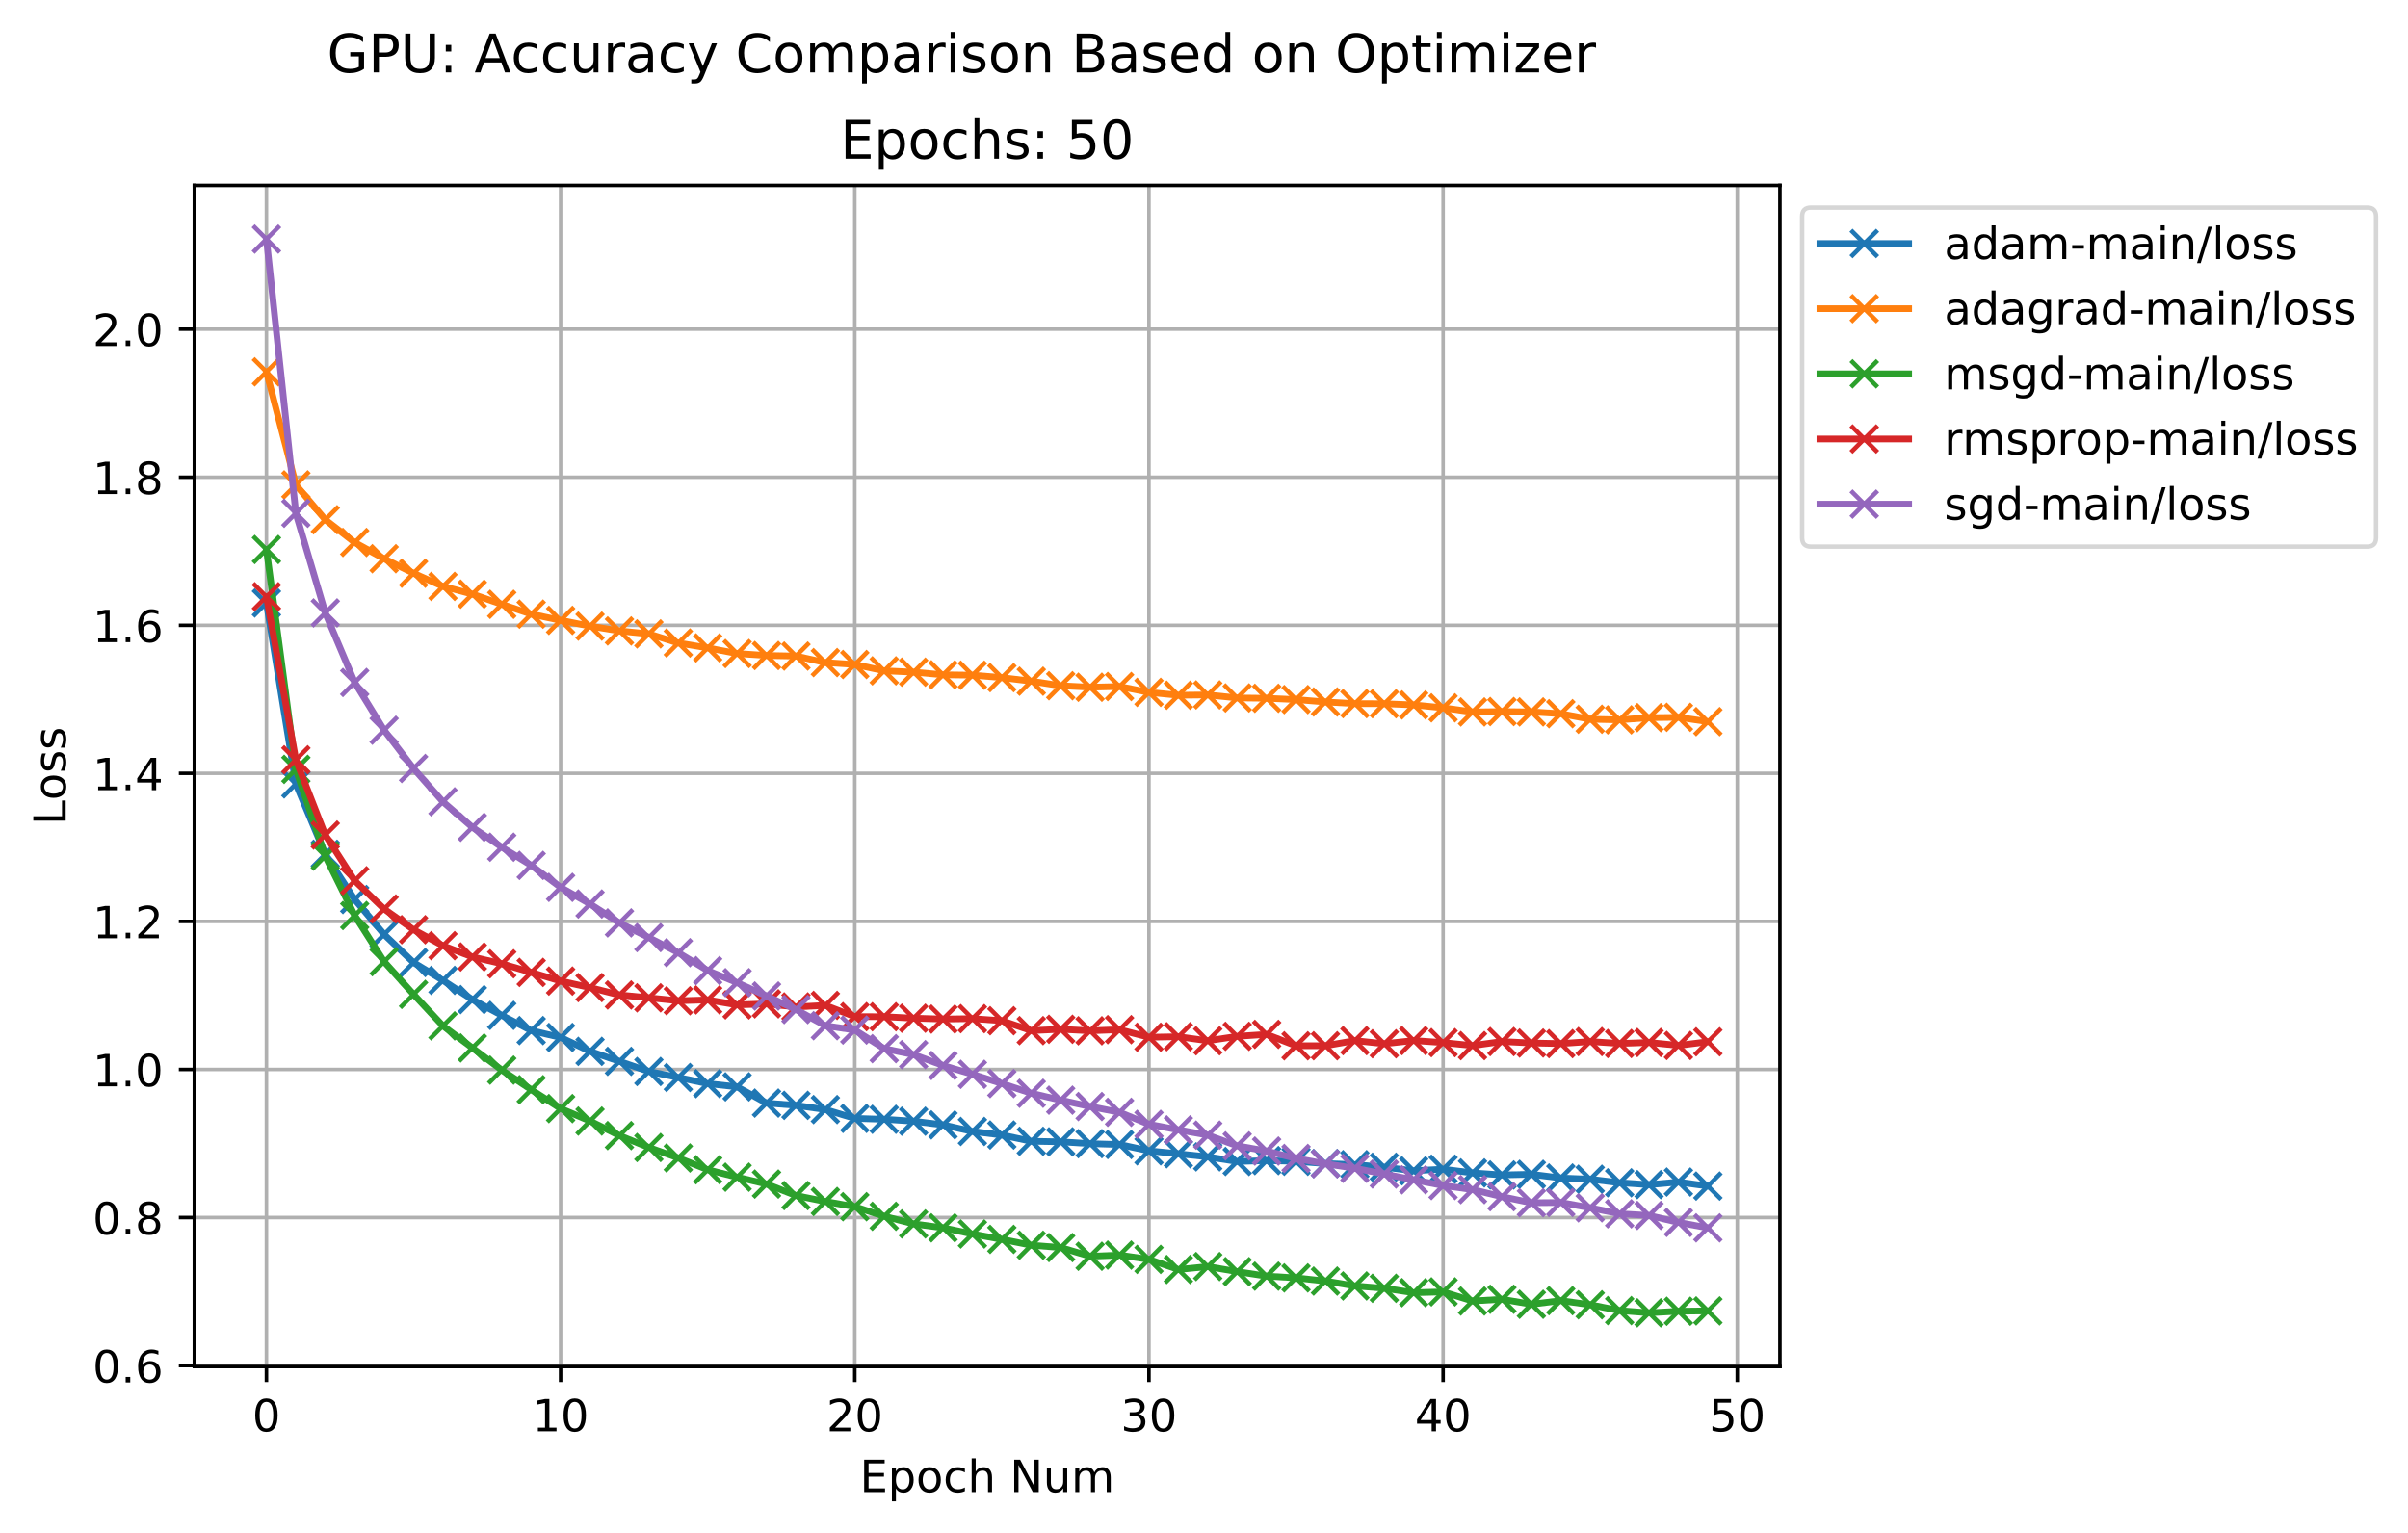 <?xml version="1.0" encoding="utf-8" standalone="no"?>
<!DOCTYPE svg PUBLIC "-//W3C//DTD SVG 1.1//EN"
  "http://www.w3.org/Graphics/SVG/1.1/DTD/svg11.dtd">
<!-- Created with matplotlib (https://matplotlib.org/) -->
<svg height="345.428pt" version="1.1" viewBox="0 0 542.361 345.428" width="542.361pt" xmlns="http://www.w3.org/2000/svg" xmlns:xlink="http://www.w3.org/1999/xlink">
 <defs>
  <style type="text/css">
*{stroke-linecap:butt;stroke-linejoin:round;}
  </style>
 </defs>
 <g id="figure_1">
  <g id="patch_1">
   <path d="M 0 345.428 
L 542.361 345.428 
L 542.361 -0 
L 0 -0 
z
" style="fill:#ffffff;"/>
  </g>
  <g id="axes_1">
   <g id="patch_2">
    <path d="M 43.781 307.872 
L 400.901 307.872 
L 400.901 41.76 
L 43.781 41.76 
z
" style="fill:#ffffff;"/>
   </g>
   <g id="matplotlib.axis_1">
    <g id="xtick_1">
     <g id="line2d_1">
      <path clip-path="url(#padc61d0a11)" d="M 60.014 307.872 
L 60.014 41.76 
" style="fill:none;stroke:#b0b0b0;stroke-linecap:square;stroke-width:0.8;"/>
     </g>
     <g id="line2d_2">
      <defs>
       <path d="M 0 0 
L 0 3.5 
" id="mc247bdceb1" style="stroke:#000000;stroke-width:0.8;"/>
      </defs>
      <g>
       <use style="stroke:#000000;stroke-width:0.8;" x="60.014" xlink:href="#mc247bdceb1" y="307.872"/>
      </g>
     </g>
     <g id="text_1">
      <!-- 0 -->
      <defs>
       <path d="M 31.781 66.406 
Q 24.172 66.406 20.328 58.906 
Q 16.5 51.422 16.5 36.375 
Q 16.5 21.391 20.328 13.891 
Q 24.172 6.391 31.781 6.391 
Q 39.453 6.391 43.281 13.891 
Q 47.125 21.391 47.125 36.375 
Q 47.125 51.422 43.281 58.906 
Q 39.453 66.406 31.781 66.406 
z
M 31.781 74.219 
Q 44.047 74.219 50.516 64.516 
Q 56.984 54.828 56.984 36.375 
Q 56.984 17.969 50.516 8.266 
Q 44.047 -1.422 31.781 -1.422 
Q 19.531 -1.422 13.062 8.266 
Q 6.594 17.969 6.594 36.375 
Q 6.594 54.828 13.062 64.516 
Q 19.531 74.219 31.781 74.219 
z
" id="DejaVuSans-48"/>
      </defs>
      <g transform="translate(56.833 322.47)scale(0.1 -0.1)">
       <use xlink:href="#DejaVuSans-48"/>
      </g>
     </g>
    </g>
    <g id="xtick_2">
     <g id="line2d_3">
      <path clip-path="url(#padc61d0a11)" d="M 126.27 307.872 
L 126.27 41.76 
" style="fill:none;stroke:#b0b0b0;stroke-linecap:square;stroke-width:0.8;"/>
     </g>
     <g id="line2d_4">
      <g>
       <use style="stroke:#000000;stroke-width:0.8;" x="126.27" xlink:href="#mc247bdceb1" y="307.872"/>
      </g>
     </g>
     <g id="text_2">
      <!-- 10 -->
      <defs>
       <path d="M 12.406 8.297 
L 28.516 8.297 
L 28.516 63.922 
L 10.984 60.406 
L 10.984 69.391 
L 28.422 72.906 
L 38.281 72.906 
L 38.281 8.297 
L 54.391 8.297 
L 54.391 0 
L 12.406 0 
z
" id="DejaVuSans-49"/>
      </defs>
      <g transform="translate(119.908 322.47)scale(0.1 -0.1)">
       <use xlink:href="#DejaVuSans-49"/>
       <use x="63.623" xlink:href="#DejaVuSans-48"/>
      </g>
     </g>
    </g>
    <g id="xtick_3">
     <g id="line2d_5">
      <path clip-path="url(#padc61d0a11)" d="M 192.526 307.872 
L 192.526 41.76 
" style="fill:none;stroke:#b0b0b0;stroke-linecap:square;stroke-width:0.8;"/>
     </g>
     <g id="line2d_6">
      <g>
       <use style="stroke:#000000;stroke-width:0.8;" x="192.526" xlink:href="#mc247bdceb1" y="307.872"/>
      </g>
     </g>
     <g id="text_3">
      <!-- 20 -->
      <defs>
       <path d="M 19.188 8.297 
L 53.609 8.297 
L 53.609 0 
L 7.328 0 
L 7.328 8.297 
Q 12.938 14.109 22.625 23.891 
Q 32.328 33.688 34.812 36.531 
Q 39.547 41.844 41.422 45.531 
Q 43.312 49.219 43.312 52.781 
Q 43.312 58.594 39.234 62.25 
Q 35.156 65.922 28.609 65.922 
Q 23.969 65.922 18.812 64.312 
Q 13.672 62.703 7.812 59.422 
L 7.812 69.391 
Q 13.766 71.781 18.938 73 
Q 24.125 74.219 28.422 74.219 
Q 39.75 74.219 46.484 68.547 
Q 53.219 62.891 53.219 53.422 
Q 53.219 48.922 51.531 44.891 
Q 49.859 40.875 45.406 35.406 
Q 44.188 33.984 37.641 27.219 
Q 31.109 20.453 19.188 8.297 
z
" id="DejaVuSans-50"/>
      </defs>
      <g transform="translate(186.164 322.47)scale(0.1 -0.1)">
       <use xlink:href="#DejaVuSans-50"/>
       <use x="63.623" xlink:href="#DejaVuSans-48"/>
      </g>
     </g>
    </g>
    <g id="xtick_4">
     <g id="line2d_7">
      <path clip-path="url(#padc61d0a11)" d="M 258.782 307.872 
L 258.782 41.76 
" style="fill:none;stroke:#b0b0b0;stroke-linecap:square;stroke-width:0.8;"/>
     </g>
     <g id="line2d_8">
      <g>
       <use style="stroke:#000000;stroke-width:0.8;" x="258.782" xlink:href="#mc247bdceb1" y="307.872"/>
      </g>
     </g>
     <g id="text_4">
      <!-- 30 -->
      <defs>
       <path d="M 40.578 39.312 
Q 47.656 37.797 51.625 33 
Q 55.609 28.219 55.609 21.188 
Q 55.609 10.406 48.188 4.484 
Q 40.766 -1.422 27.094 -1.422 
Q 22.516 -1.422 17.656 -0.516 
Q 12.797 0.391 7.625 2.203 
L 7.625 11.719 
Q 11.719 9.328 16.594 8.109 
Q 21.484 6.891 26.812 6.891 
Q 36.078 6.891 40.938 10.547 
Q 45.797 14.203 45.797 21.188 
Q 45.797 27.641 41.281 31.266 
Q 36.766 34.906 28.719 34.906 
L 20.219 34.906 
L 20.219 43.016 
L 29.109 43.016 
Q 36.375 43.016 40.234 45.922 
Q 44.094 48.828 44.094 54.297 
Q 44.094 59.906 40.109 62.906 
Q 36.141 65.922 28.719 65.922 
Q 24.656 65.922 20.016 65.031 
Q 15.375 64.156 9.812 62.312 
L 9.812 71.094 
Q 15.438 72.656 20.344 73.438 
Q 25.25 74.219 29.594 74.219 
Q 40.828 74.219 47.359 69.109 
Q 53.906 64.016 53.906 55.328 
Q 53.906 49.266 50.438 45.094 
Q 46.969 40.922 40.578 39.312 
z
" id="DejaVuSans-51"/>
      </defs>
      <g transform="translate(252.42 322.47)scale(0.1 -0.1)">
       <use xlink:href="#DejaVuSans-51"/>
       <use x="63.623" xlink:href="#DejaVuSans-48"/>
      </g>
     </g>
    </g>
    <g id="xtick_5">
     <g id="line2d_9">
      <path clip-path="url(#padc61d0a11)" d="M 325.038 307.872 
L 325.038 41.76 
" style="fill:none;stroke:#b0b0b0;stroke-linecap:square;stroke-width:0.8;"/>
     </g>
     <g id="line2d_10">
      <g>
       <use style="stroke:#000000;stroke-width:0.8;" x="325.038" xlink:href="#mc247bdceb1" y="307.872"/>
      </g>
     </g>
     <g id="text_5">
      <!-- 40 -->
      <defs>
       <path d="M 37.797 64.312 
L 12.891 25.391 
L 37.797 25.391 
z
M 35.203 72.906 
L 47.609 72.906 
L 47.609 25.391 
L 58.016 25.391 
L 58.016 17.188 
L 47.609 17.188 
L 47.609 0 
L 37.797 0 
L 37.797 17.188 
L 4.891 17.188 
L 4.891 26.703 
z
" id="DejaVuSans-52"/>
      </defs>
      <g transform="translate(318.676 322.47)scale(0.1 -0.1)">
       <use xlink:href="#DejaVuSans-52"/>
       <use x="63.623" xlink:href="#DejaVuSans-48"/>
      </g>
     </g>
    </g>
    <g id="xtick_6">
     <g id="line2d_11">
      <path clip-path="url(#padc61d0a11)" d="M 391.294 307.872 
L 391.294 41.76 
" style="fill:none;stroke:#b0b0b0;stroke-linecap:square;stroke-width:0.8;"/>
     </g>
     <g id="line2d_12">
      <g>
       <use style="stroke:#000000;stroke-width:0.8;" x="391.294" xlink:href="#mc247bdceb1" y="307.872"/>
      </g>
     </g>
     <g id="text_6">
      <!-- 50 -->
      <defs>
       <path d="M 10.797 72.906 
L 49.516 72.906 
L 49.516 64.594 
L 19.828 64.594 
L 19.828 46.734 
Q 21.969 47.469 24.109 47.828 
Q 26.266 48.188 28.422 48.188 
Q 40.625 48.188 47.75 41.5 
Q 54.891 34.812 54.891 23.391 
Q 54.891 11.625 47.562 5.094 
Q 40.234 -1.422 26.906 -1.422 
Q 22.312 -1.422 17.547 -0.641 
Q 12.797 0.141 7.719 1.703 
L 7.719 11.625 
Q 12.109 9.234 16.797 8.062 
Q 21.484 6.891 26.703 6.891 
Q 35.156 6.891 40.078 11.328 
Q 45.016 15.766 45.016 23.391 
Q 45.016 31 40.078 35.438 
Q 35.156 39.891 26.703 39.891 
Q 22.75 39.891 18.812 39.016 
Q 14.891 38.141 10.797 36.281 
z
" id="DejaVuSans-53"/>
      </defs>
      <g transform="translate(384.932 322.47)scale(0.1 -0.1)">
       <use xlink:href="#DejaVuSans-53"/>
       <use x="63.623" xlink:href="#DejaVuSans-48"/>
      </g>
     </g>
    </g>
    <g id="text_7">
     <!-- Epoch Num -->
     <defs>
      <path d="M 9.812 72.906 
L 55.906 72.906 
L 55.906 64.594 
L 19.672 64.594 
L 19.672 43.016 
L 54.391 43.016 
L 54.391 34.719 
L 19.672 34.719 
L 19.672 8.297 
L 56.781 8.297 
L 56.781 0 
L 9.812 0 
z
" id="DejaVuSans-69"/>
      <path d="M 18.109 8.203 
L 18.109 -20.797 
L 9.078 -20.797 
L 9.078 54.688 
L 18.109 54.688 
L 18.109 46.391 
Q 20.953 51.266 25.266 53.625 
Q 29.594 56 35.594 56 
Q 45.562 56 51.781 48.094 
Q 58.016 40.188 58.016 27.297 
Q 58.016 14.406 51.781 6.484 
Q 45.562 -1.422 35.594 -1.422 
Q 29.594 -1.422 25.266 0.953 
Q 20.953 3.328 18.109 8.203 
z
M 48.688 27.297 
Q 48.688 37.203 44.609 42.844 
Q 40.531 48.484 33.406 48.484 
Q 26.266 48.484 22.188 42.844 
Q 18.109 37.203 18.109 27.297 
Q 18.109 17.391 22.188 11.75 
Q 26.266 6.109 33.406 6.109 
Q 40.531 6.109 44.609 11.75 
Q 48.688 17.391 48.688 27.297 
z
" id="DejaVuSans-112"/>
      <path d="M 30.609 48.391 
Q 23.391 48.391 19.188 42.75 
Q 14.984 37.109 14.984 27.297 
Q 14.984 17.484 19.156 11.844 
Q 23.344 6.203 30.609 6.203 
Q 37.797 6.203 41.984 11.859 
Q 46.188 17.531 46.188 27.297 
Q 46.188 37.016 41.984 42.703 
Q 37.797 48.391 30.609 48.391 
z
M 30.609 56 
Q 42.328 56 49.016 48.375 
Q 55.719 40.766 55.719 27.297 
Q 55.719 13.875 49.016 6.219 
Q 42.328 -1.422 30.609 -1.422 
Q 18.844 -1.422 12.172 6.219 
Q 5.516 13.875 5.516 27.297 
Q 5.516 40.766 12.172 48.375 
Q 18.844 56 30.609 56 
z
" id="DejaVuSans-111"/>
      <path d="M 48.781 52.594 
L 48.781 44.188 
Q 44.969 46.297 41.141 47.344 
Q 37.312 48.391 33.406 48.391 
Q 24.656 48.391 19.812 42.844 
Q 14.984 37.312 14.984 27.297 
Q 14.984 17.281 19.812 11.734 
Q 24.656 6.203 33.406 6.203 
Q 37.312 6.203 41.141 7.25 
Q 44.969 8.297 48.781 10.406 
L 48.781 2.094 
Q 45.016 0.344 40.984 -0.531 
Q 36.969 -1.422 32.422 -1.422 
Q 20.062 -1.422 12.781 6.344 
Q 5.516 14.109 5.516 27.297 
Q 5.516 40.672 12.859 48.328 
Q 20.219 56 33.016 56 
Q 37.156 56 41.109 55.141 
Q 45.062 54.297 48.781 52.594 
z
" id="DejaVuSans-99"/>
      <path d="M 54.891 33.016 
L 54.891 0 
L 45.906 0 
L 45.906 32.719 
Q 45.906 40.484 42.875 44.328 
Q 39.844 48.188 33.797 48.188 
Q 26.516 48.188 22.312 43.547 
Q 18.109 38.922 18.109 30.906 
L 18.109 0 
L 9.078 0 
L 9.078 75.984 
L 18.109 75.984 
L 18.109 46.188 
Q 21.344 51.125 25.703 53.562 
Q 30.078 56 35.797 56 
Q 45.219 56 50.047 50.172 
Q 54.891 44.344 54.891 33.016 
z
" id="DejaVuSans-104"/>
      <path id="DejaVuSans-32"/>
      <path d="M 9.812 72.906 
L 23.094 72.906 
L 55.422 11.922 
L 55.422 72.906 
L 64.984 72.906 
L 64.984 0 
L 51.703 0 
L 19.391 60.984 
L 19.391 0 
L 9.812 0 
z
" id="DejaVuSans-78"/>
      <path d="M 8.5 21.578 
L 8.5 54.688 
L 17.484 54.688 
L 17.484 21.922 
Q 17.484 14.156 20.5 10.266 
Q 23.531 6.391 29.594 6.391 
Q 36.859 6.391 41.078 11.031 
Q 45.312 15.672 45.312 23.688 
L 45.312 54.688 
L 54.297 54.688 
L 54.297 0 
L 45.312 0 
L 45.312 8.406 
Q 42.047 3.422 37.719 1 
Q 33.406 -1.422 27.688 -1.422 
Q 18.266 -1.422 13.375 4.438 
Q 8.5 10.297 8.5 21.578 
z
M 31.109 56 
z
" id="DejaVuSans-117"/>
      <path d="M 52 44.188 
Q 55.375 50.25 60.062 53.125 
Q 64.75 56 71.094 56 
Q 79.641 56 84.281 50.016 
Q 88.922 44.047 88.922 33.016 
L 88.922 0 
L 79.891 0 
L 79.891 32.719 
Q 79.891 40.578 77.094 44.375 
Q 74.312 48.188 68.609 48.188 
Q 61.625 48.188 57.562 43.547 
Q 53.516 38.922 53.516 30.906 
L 53.516 0 
L 44.484 0 
L 44.484 32.719 
Q 44.484 40.625 41.703 44.406 
Q 38.922 48.188 33.109 48.188 
Q 26.219 48.188 22.156 43.531 
Q 18.109 38.875 18.109 30.906 
L 18.109 0 
L 9.078 0 
L 9.078 54.688 
L 18.109 54.688 
L 18.109 46.188 
Q 21.188 51.219 25.484 53.609 
Q 29.781 56 35.688 56 
Q 41.656 56 45.828 52.969 
Q 50 49.953 52 44.188 
z
" id="DejaVuSans-109"/>
     </defs>
     <g transform="translate(193.662 336.149)scale(0.1 -0.1)">
      <use xlink:href="#DejaVuSans-69"/>
      <use x="63.184" xlink:href="#DejaVuSans-112"/>
      <use x="126.66" xlink:href="#DejaVuSans-111"/>
      <use x="187.842" xlink:href="#DejaVuSans-99"/>
      <use x="242.822" xlink:href="#DejaVuSans-104"/>
      <use x="306.201" xlink:href="#DejaVuSans-32"/>
      <use x="337.988" xlink:href="#DejaVuSans-78"/>
      <use x="412.793" xlink:href="#DejaVuSans-117"/>
      <use x="476.172" xlink:href="#DejaVuSans-109"/>
     </g>
    </g>
   </g>
   <g id="matplotlib.axis_2">
    <g id="ytick_1">
     <g id="line2d_13">
      <path clip-path="url(#padc61d0a11)" d="M 43.781 307.661 
L 400.901 307.661 
" style="fill:none;stroke:#b0b0b0;stroke-linecap:square;stroke-width:0.8;"/>
     </g>
     <g id="line2d_14">
      <defs>
       <path d="M 0 0 
L -3.5 0 
" id="m62d21e8716" style="stroke:#000000;stroke-width:0.8;"/>
      </defs>
      <g>
       <use style="stroke:#000000;stroke-width:0.8;" x="43.781" xlink:href="#m62d21e8716" y="307.661"/>
      </g>
     </g>
     <g id="text_8">
      <!-- 0.6 -->
      <defs>
       <path d="M 10.688 12.406 
L 21 12.406 
L 21 0 
L 10.688 0 
z
" id="DejaVuSans-46"/>
       <path d="M 33.016 40.375 
Q 26.375 40.375 22.484 35.828 
Q 18.609 31.297 18.609 23.391 
Q 18.609 15.531 22.484 10.953 
Q 26.375 6.391 33.016 6.391 
Q 39.656 6.391 43.531 10.953 
Q 47.406 15.531 47.406 23.391 
Q 47.406 31.297 43.531 35.828 
Q 39.656 40.375 33.016 40.375 
z
M 52.594 71.297 
L 52.594 62.312 
Q 48.875 64.062 45.094 64.984 
Q 41.312 65.922 37.594 65.922 
Q 27.828 65.922 22.672 59.328 
Q 17.531 52.734 16.797 39.406 
Q 19.672 43.656 24.016 45.922 
Q 28.375 48.188 33.594 48.188 
Q 44.578 48.188 50.953 41.516 
Q 57.328 34.859 57.328 23.391 
Q 57.328 12.156 50.688 5.359 
Q 44.047 -1.422 33.016 -1.422 
Q 20.359 -1.422 13.672 8.266 
Q 6.984 17.969 6.984 36.375 
Q 6.984 53.656 15.188 63.938 
Q 23.391 74.219 37.203 74.219 
Q 40.922 74.219 44.703 73.484 
Q 48.484 72.75 52.594 71.297 
z
" id="DejaVuSans-54"/>
      </defs>
      <g transform="translate(20.878 311.46)scale(0.1 -0.1)">
       <use xlink:href="#DejaVuSans-48"/>
       <use x="63.623" xlink:href="#DejaVuSans-46"/>
       <use x="95.41" xlink:href="#DejaVuSans-54"/>
      </g>
     </g>
    </g>
    <g id="ytick_2">
     <g id="line2d_15">
      <path clip-path="url(#padc61d0a11)" d="M 43.781 274.303 
L 400.901 274.303 
" style="fill:none;stroke:#b0b0b0;stroke-linecap:square;stroke-width:0.8;"/>
     </g>
     <g id="line2d_16">
      <g>
       <use style="stroke:#000000;stroke-width:0.8;" x="43.781" xlink:href="#m62d21e8716" y="274.303"/>
      </g>
     </g>
     <g id="text_9">
      <!-- 0.8 -->
      <defs>
       <path d="M 31.781 34.625 
Q 24.75 34.625 20.719 30.859 
Q 16.703 27.094 16.703 20.516 
Q 16.703 13.922 20.719 10.156 
Q 24.75 6.391 31.781 6.391 
Q 38.812 6.391 42.859 10.172 
Q 46.922 13.969 46.922 20.516 
Q 46.922 27.094 42.891 30.859 
Q 38.875 34.625 31.781 34.625 
z
M 21.922 38.812 
Q 15.578 40.375 12.031 44.719 
Q 8.5 49.078 8.5 55.328 
Q 8.5 64.062 14.719 69.141 
Q 20.953 74.219 31.781 74.219 
Q 42.672 74.219 48.875 69.141 
Q 55.078 64.062 55.078 55.328 
Q 55.078 49.078 51.531 44.719 
Q 48 40.375 41.703 38.812 
Q 48.828 37.156 52.797 32.312 
Q 56.781 27.484 56.781 20.516 
Q 56.781 9.906 50.312 4.234 
Q 43.844 -1.422 31.781 -1.422 
Q 19.734 -1.422 13.25 4.234 
Q 6.781 9.906 6.781 20.516 
Q 6.781 27.484 10.781 32.312 
Q 14.797 37.156 21.922 38.812 
z
M 18.312 54.391 
Q 18.312 48.734 21.844 45.562 
Q 25.391 42.391 31.781 42.391 
Q 38.141 42.391 41.719 45.562 
Q 45.312 48.734 45.312 54.391 
Q 45.312 60.062 41.719 63.234 
Q 38.141 66.406 31.781 66.406 
Q 25.391 66.406 21.844 63.234 
Q 18.312 60.062 18.312 54.391 
z
" id="DejaVuSans-56"/>
      </defs>
      <g transform="translate(20.878 278.102)scale(0.1 -0.1)">
       <use xlink:href="#DejaVuSans-48"/>
       <use x="63.623" xlink:href="#DejaVuSans-46"/>
       <use x="95.41" xlink:href="#DejaVuSans-56"/>
      </g>
     </g>
    </g>
    <g id="ytick_3">
     <g id="line2d_17">
      <path clip-path="url(#padc61d0a11)" d="M 43.781 240.945 
L 400.901 240.945 
" style="fill:none;stroke:#b0b0b0;stroke-linecap:square;stroke-width:0.8;"/>
     </g>
     <g id="line2d_18">
      <g>
       <use style="stroke:#000000;stroke-width:0.8;" x="43.781" xlink:href="#m62d21e8716" y="240.945"/>
      </g>
     </g>
     <g id="text_10">
      <!-- 1.0 -->
      <g transform="translate(20.878 244.745)scale(0.1 -0.1)">
       <use xlink:href="#DejaVuSans-49"/>
       <use x="63.623" xlink:href="#DejaVuSans-46"/>
       <use x="95.41" xlink:href="#DejaVuSans-48"/>
      </g>
     </g>
    </g>
    <g id="ytick_4">
     <g id="line2d_19">
      <path clip-path="url(#padc61d0a11)" d="M 43.781 207.588 
L 400.901 207.588 
" style="fill:none;stroke:#b0b0b0;stroke-linecap:square;stroke-width:0.8;"/>
     </g>
     <g id="line2d_20">
      <g>
       <use style="stroke:#000000;stroke-width:0.8;" x="43.781" xlink:href="#m62d21e8716" y="207.588"/>
      </g>
     </g>
     <g id="text_11">
      <!-- 1.2 -->
      <g transform="translate(20.878 211.387)scale(0.1 -0.1)">
       <use xlink:href="#DejaVuSans-49"/>
       <use x="63.623" xlink:href="#DejaVuSans-46"/>
       <use x="95.41" xlink:href="#DejaVuSans-50"/>
      </g>
     </g>
    </g>
    <g id="ytick_5">
     <g id="line2d_21">
      <path clip-path="url(#padc61d0a11)" d="M 43.781 174.23 
L 400.901 174.23 
" style="fill:none;stroke:#b0b0b0;stroke-linecap:square;stroke-width:0.8;"/>
     </g>
     <g id="line2d_22">
      <g>
       <use style="stroke:#000000;stroke-width:0.8;" x="43.781" xlink:href="#m62d21e8716" y="174.23"/>
      </g>
     </g>
     <g id="text_12">
      <!-- 1.4 -->
      <g transform="translate(20.878 178.029)scale(0.1 -0.1)">
       <use xlink:href="#DejaVuSans-49"/>
       <use x="63.623" xlink:href="#DejaVuSans-46"/>
       <use x="95.41" xlink:href="#DejaVuSans-52"/>
      </g>
     </g>
    </g>
    <g id="ytick_6">
     <g id="line2d_23">
      <path clip-path="url(#padc61d0a11)" d="M 43.781 140.872 
L 400.901 140.872 
" style="fill:none;stroke:#b0b0b0;stroke-linecap:square;stroke-width:0.8;"/>
     </g>
     <g id="line2d_24">
      <g>
       <use style="stroke:#000000;stroke-width:0.8;" x="43.781" xlink:href="#m62d21e8716" y="140.872"/>
      </g>
     </g>
     <g id="text_13">
      <!-- 1.6 -->
      <g transform="translate(20.878 144.671)scale(0.1 -0.1)">
       <use xlink:href="#DejaVuSans-49"/>
       <use x="63.623" xlink:href="#DejaVuSans-46"/>
       <use x="95.41" xlink:href="#DejaVuSans-54"/>
      </g>
     </g>
    </g>
    <g id="ytick_7">
     <g id="line2d_25">
      <path clip-path="url(#padc61d0a11)" d="M 43.781 107.514 
L 400.901 107.514 
" style="fill:none;stroke:#b0b0b0;stroke-linecap:square;stroke-width:0.8;"/>
     </g>
     <g id="line2d_26">
      <g>
       <use style="stroke:#000000;stroke-width:0.8;" x="43.781" xlink:href="#m62d21e8716" y="107.514"/>
      </g>
     </g>
     <g id="text_14">
      <!-- 1.8 -->
      <g transform="translate(20.878 111.314)scale(0.1 -0.1)">
       <use xlink:href="#DejaVuSans-49"/>
       <use x="63.623" xlink:href="#DejaVuSans-46"/>
       <use x="95.41" xlink:href="#DejaVuSans-56"/>
      </g>
     </g>
    </g>
    <g id="ytick_8">
     <g id="line2d_27">
      <path clip-path="url(#padc61d0a11)" d="M 43.781 74.157 
L 400.901 74.157 
" style="fill:none;stroke:#b0b0b0;stroke-linecap:square;stroke-width:0.8;"/>
     </g>
     <g id="line2d_28">
      <g>
       <use style="stroke:#000000;stroke-width:0.8;" x="43.781" xlink:href="#m62d21e8716" y="74.157"/>
      </g>
     </g>
     <g id="text_15">
      <!-- 2.0 -->
      <g transform="translate(20.878 77.956)scale(0.1 -0.1)">
       <use xlink:href="#DejaVuSans-50"/>
       <use x="63.623" xlink:href="#DejaVuSans-46"/>
       <use x="95.41" xlink:href="#DejaVuSans-48"/>
      </g>
     </g>
    </g>
    <g id="text_16">
     <!-- Loss -->
     <defs>
      <path d="M 9.812 72.906 
L 19.672 72.906 
L 19.672 8.297 
L 55.172 8.297 
L 55.172 0 
L 9.812 0 
z
" id="DejaVuSans-76"/>
      <path d="M 44.281 53.078 
L 44.281 44.578 
Q 40.484 46.531 36.375 47.5 
Q 32.281 48.484 27.875 48.484 
Q 21.188 48.484 17.844 46.438 
Q 14.5 44.391 14.5 40.281 
Q 14.5 37.156 16.891 35.375 
Q 19.281 33.594 26.516 31.984 
L 29.594 31.297 
Q 39.156 29.25 43.188 25.516 
Q 47.219 21.781 47.219 15.094 
Q 47.219 7.469 41.188 3.016 
Q 35.156 -1.422 24.609 -1.422 
Q 20.219 -1.422 15.453 -0.562 
Q 10.688 0.297 5.422 2 
L 5.422 11.281 
Q 10.406 8.688 15.234 7.391 
Q 20.062 6.109 24.812 6.109 
Q 31.156 6.109 34.562 8.281 
Q 37.984 10.453 37.984 14.406 
Q 37.984 18.062 35.516 20.016 
Q 33.062 21.969 24.703 23.781 
L 21.578 24.516 
Q 13.234 26.266 9.516 29.906 
Q 5.812 33.547 5.812 39.891 
Q 5.812 47.609 11.281 51.797 
Q 16.75 56 26.812 56 
Q 31.781 56 36.172 55.266 
Q 40.578 54.547 44.281 53.078 
z
" id="DejaVuSans-115"/>
     </defs>
     <g transform="translate(14.798 185.87)rotate(-90)scale(0.1 -0.1)">
      <use xlink:href="#DejaVuSans-76"/>
      <use x="55.697" xlink:href="#DejaVuSans-111"/>
      <use x="116.879" xlink:href="#DejaVuSans-115"/>
      <use x="168.979" xlink:href="#DejaVuSans-115"/>
     </g>
    </g>
   </g>
   <g id="line2d_29">
    <path clip-path="url(#padc61d0a11)" d="M 60.014 135.84 
L 66.64 176.617 
L 73.265 192.456 
L 79.891 202.659 
L 86.516 210.525 
L 93.142 216.855 
L 99.768 220.878 
L 106.393 225.202 
L 113.019 228.756 
L 119.644 232.186 
L 126.27 233.735 
L 132.896 236.863 
L 139.521 239.122 
L 146.147 241.401 
L 152.772 242.755 
L 159.398 244.143 
L 166.024 244.862 
L 172.649 248.521 
L 179.275 249.03 
L 185.9 249.984 
L 192.526 251.971 
L 199.152 252.174 
L 205.777 252.596 
L 212.403 253.433 
L 219.028 254.912 
L 225.654 255.718 
L 232.28 257.124 
L 238.905 257.242 
L 245.531 257.664 
L 252.156 257.855 
L 258.782 259.277 
L 265.408 259.941 
L 272.033 260.642 
L 278.659 261.679 
L 285.284 261.481 
L 291.91 261.639 
L 298.536 262.14 
L 305.161 262.396 
L 311.787 262.967 
L 318.412 263.773 
L 325.038 263.406 
L 331.664 264.247 
L 338.289 264.712 
L 344.915 264.564 
L 351.541 265.397 
L 358.166 265.668 
L 364.792 266.476 
L 371.417 266.897 
L 378.043 266.311 
L 384.669 267.218 
" style="fill:none;stroke:#1f77b4;stroke-linecap:square;stroke-width:1.5;"/>
    <defs>
     <path d="M -3 3 
L 3 -3 
M -3 -3 
L 3 3 
" id="m50e52c45c1" style="stroke:#1f77b4;"/>
    </defs>
    <g clip-path="url(#padc61d0a11)">
     <use style="fill:#1f77b4;stroke:#1f77b4;" x="60.014" xlink:href="#m50e52c45c1" y="135.84"/>
     <use style="fill:#1f77b4;stroke:#1f77b4;" x="66.64" xlink:href="#m50e52c45c1" y="176.617"/>
     <use style="fill:#1f77b4;stroke:#1f77b4;" x="73.265" xlink:href="#m50e52c45c1" y="192.456"/>
     <use style="fill:#1f77b4;stroke:#1f77b4;" x="79.891" xlink:href="#m50e52c45c1" y="202.659"/>
     <use style="fill:#1f77b4;stroke:#1f77b4;" x="86.516" xlink:href="#m50e52c45c1" y="210.525"/>
     <use style="fill:#1f77b4;stroke:#1f77b4;" x="93.142" xlink:href="#m50e52c45c1" y="216.855"/>
     <use style="fill:#1f77b4;stroke:#1f77b4;" x="99.768" xlink:href="#m50e52c45c1" y="220.878"/>
     <use style="fill:#1f77b4;stroke:#1f77b4;" x="106.393" xlink:href="#m50e52c45c1" y="225.202"/>
     <use style="fill:#1f77b4;stroke:#1f77b4;" x="113.019" xlink:href="#m50e52c45c1" y="228.756"/>
     <use style="fill:#1f77b4;stroke:#1f77b4;" x="119.644" xlink:href="#m50e52c45c1" y="232.186"/>
     <use style="fill:#1f77b4;stroke:#1f77b4;" x="126.27" xlink:href="#m50e52c45c1" y="233.735"/>
     <use style="fill:#1f77b4;stroke:#1f77b4;" x="132.896" xlink:href="#m50e52c45c1" y="236.863"/>
     <use style="fill:#1f77b4;stroke:#1f77b4;" x="139.521" xlink:href="#m50e52c45c1" y="239.122"/>
     <use style="fill:#1f77b4;stroke:#1f77b4;" x="146.147" xlink:href="#m50e52c45c1" y="241.401"/>
     <use style="fill:#1f77b4;stroke:#1f77b4;" x="152.772" xlink:href="#m50e52c45c1" y="242.755"/>
     <use style="fill:#1f77b4;stroke:#1f77b4;" x="159.398" xlink:href="#m50e52c45c1" y="244.143"/>
     <use style="fill:#1f77b4;stroke:#1f77b4;" x="166.024" xlink:href="#m50e52c45c1" y="244.862"/>
     <use style="fill:#1f77b4;stroke:#1f77b4;" x="172.649" xlink:href="#m50e52c45c1" y="248.521"/>
     <use style="fill:#1f77b4;stroke:#1f77b4;" x="179.275" xlink:href="#m50e52c45c1" y="249.03"/>
     <use style="fill:#1f77b4;stroke:#1f77b4;" x="185.9" xlink:href="#m50e52c45c1" y="249.984"/>
     <use style="fill:#1f77b4;stroke:#1f77b4;" x="192.526" xlink:href="#m50e52c45c1" y="251.971"/>
     <use style="fill:#1f77b4;stroke:#1f77b4;" x="199.152" xlink:href="#m50e52c45c1" y="252.174"/>
     <use style="fill:#1f77b4;stroke:#1f77b4;" x="205.777" xlink:href="#m50e52c45c1" y="252.596"/>
     <use style="fill:#1f77b4;stroke:#1f77b4;" x="212.403" xlink:href="#m50e52c45c1" y="253.433"/>
     <use style="fill:#1f77b4;stroke:#1f77b4;" x="219.028" xlink:href="#m50e52c45c1" y="254.912"/>
     <use style="fill:#1f77b4;stroke:#1f77b4;" x="225.654" xlink:href="#m50e52c45c1" y="255.718"/>
     <use style="fill:#1f77b4;stroke:#1f77b4;" x="232.28" xlink:href="#m50e52c45c1" y="257.124"/>
     <use style="fill:#1f77b4;stroke:#1f77b4;" x="238.905" xlink:href="#m50e52c45c1" y="257.242"/>
     <use style="fill:#1f77b4;stroke:#1f77b4;" x="245.531" xlink:href="#m50e52c45c1" y="257.664"/>
     <use style="fill:#1f77b4;stroke:#1f77b4;" x="252.156" xlink:href="#m50e52c45c1" y="257.855"/>
     <use style="fill:#1f77b4;stroke:#1f77b4;" x="258.782" xlink:href="#m50e52c45c1" y="259.277"/>
     <use style="fill:#1f77b4;stroke:#1f77b4;" x="265.408" xlink:href="#m50e52c45c1" y="259.941"/>
     <use style="fill:#1f77b4;stroke:#1f77b4;" x="272.033" xlink:href="#m50e52c45c1" y="260.642"/>
     <use style="fill:#1f77b4;stroke:#1f77b4;" x="278.659" xlink:href="#m50e52c45c1" y="261.679"/>
     <use style="fill:#1f77b4;stroke:#1f77b4;" x="285.284" xlink:href="#m50e52c45c1" y="261.481"/>
     <use style="fill:#1f77b4;stroke:#1f77b4;" x="291.91" xlink:href="#m50e52c45c1" y="261.639"/>
     <use style="fill:#1f77b4;stroke:#1f77b4;" x="298.536" xlink:href="#m50e52c45c1" y="262.14"/>
     <use style="fill:#1f77b4;stroke:#1f77b4;" x="305.161" xlink:href="#m50e52c45c1" y="262.396"/>
     <use style="fill:#1f77b4;stroke:#1f77b4;" x="311.787" xlink:href="#m50e52c45c1" y="262.967"/>
     <use style="fill:#1f77b4;stroke:#1f77b4;" x="318.412" xlink:href="#m50e52c45c1" y="263.773"/>
     <use style="fill:#1f77b4;stroke:#1f77b4;" x="325.038" xlink:href="#m50e52c45c1" y="263.406"/>
     <use style="fill:#1f77b4;stroke:#1f77b4;" x="331.664" xlink:href="#m50e52c45c1" y="264.247"/>
     <use style="fill:#1f77b4;stroke:#1f77b4;" x="338.289" xlink:href="#m50e52c45c1" y="264.712"/>
     <use style="fill:#1f77b4;stroke:#1f77b4;" x="344.915" xlink:href="#m50e52c45c1" y="264.564"/>
     <use style="fill:#1f77b4;stroke:#1f77b4;" x="351.541" xlink:href="#m50e52c45c1" y="265.397"/>
     <use style="fill:#1f77b4;stroke:#1f77b4;" x="358.166" xlink:href="#m50e52c45c1" y="265.668"/>
     <use style="fill:#1f77b4;stroke:#1f77b4;" x="364.792" xlink:href="#m50e52c45c1" y="266.476"/>
     <use style="fill:#1f77b4;stroke:#1f77b4;" x="371.417" xlink:href="#m50e52c45c1" y="266.897"/>
     <use style="fill:#1f77b4;stroke:#1f77b4;" x="378.043" xlink:href="#m50e52c45c1" y="266.311"/>
     <use style="fill:#1f77b4;stroke:#1f77b4;" x="384.669" xlink:href="#m50e52c45c1" y="267.218"/>
    </g>
   </g>
   <g id="line2d_30">
    <path clip-path="url(#padc61d0a11)" d="M 60.014 83.767 
L 66.64 109.243 
L 73.265 117.089 
L 79.891 122.212 
L 86.516 125.873 
L 93.142 129.15 
L 99.768 132.112 
L 106.393 133.85 
L 113.019 136.142 
L 119.644 138.36 
L 126.27 139.762 
L 132.896 141.055 
L 139.521 142.14 
L 146.147 142.805 
L 152.772 144.862 
L 159.398 145.967 
L 166.024 147.229 
L 172.649 147.676 
L 179.275 147.802 
L 185.9 149.269 
L 192.526 149.708 
L 199.152 151.128 
L 205.777 151.428 
L 212.403 152.025 
L 219.028 152.11 
L 225.654 152.663 
L 232.28 153.46 
L 238.905 154.484 
L 245.531 154.824 
L 252.156 154.666 
L 258.782 155.985 
L 265.408 156.636 
L 272.033 156.561 
L 278.659 157.239 
L 285.284 157.317 
L 291.91 157.609 
L 298.536 158.147 
L 305.161 158.517 
L 311.787 158.544 
L 318.412 158.809 
L 325.038 159.463 
L 331.664 160.393 
L 338.289 160.305 
L 344.915 160.385 
L 351.541 160.789 
L 358.166 162.039 
L 364.792 162.178 
L 371.417 161.685 
L 378.043 161.606 
L 384.669 162.584 
" style="fill:none;stroke:#ff7f0e;stroke-linecap:square;stroke-width:1.5;"/>
    <defs>
     <path d="M -3 3 
L 3 -3 
M -3 -3 
L 3 3 
" id="m9e66ff67c8" style="stroke:#ff7f0e;"/>
    </defs>
    <g clip-path="url(#padc61d0a11)">
     <use style="fill:#ff7f0e;stroke:#ff7f0e;" x="60.014" xlink:href="#m9e66ff67c8" y="83.767"/>
     <use style="fill:#ff7f0e;stroke:#ff7f0e;" x="66.64" xlink:href="#m9e66ff67c8" y="109.243"/>
     <use style="fill:#ff7f0e;stroke:#ff7f0e;" x="73.265" xlink:href="#m9e66ff67c8" y="117.089"/>
     <use style="fill:#ff7f0e;stroke:#ff7f0e;" x="79.891" xlink:href="#m9e66ff67c8" y="122.212"/>
     <use style="fill:#ff7f0e;stroke:#ff7f0e;" x="86.516" xlink:href="#m9e66ff67c8" y="125.873"/>
     <use style="fill:#ff7f0e;stroke:#ff7f0e;" x="93.142" xlink:href="#m9e66ff67c8" y="129.15"/>
     <use style="fill:#ff7f0e;stroke:#ff7f0e;" x="99.768" xlink:href="#m9e66ff67c8" y="132.112"/>
     <use style="fill:#ff7f0e;stroke:#ff7f0e;" x="106.393" xlink:href="#m9e66ff67c8" y="133.85"/>
     <use style="fill:#ff7f0e;stroke:#ff7f0e;" x="113.019" xlink:href="#m9e66ff67c8" y="136.142"/>
     <use style="fill:#ff7f0e;stroke:#ff7f0e;" x="119.644" xlink:href="#m9e66ff67c8" y="138.36"/>
     <use style="fill:#ff7f0e;stroke:#ff7f0e;" x="126.27" xlink:href="#m9e66ff67c8" y="139.762"/>
     <use style="fill:#ff7f0e;stroke:#ff7f0e;" x="132.896" xlink:href="#m9e66ff67c8" y="141.055"/>
     <use style="fill:#ff7f0e;stroke:#ff7f0e;" x="139.521" xlink:href="#m9e66ff67c8" y="142.14"/>
     <use style="fill:#ff7f0e;stroke:#ff7f0e;" x="146.147" xlink:href="#m9e66ff67c8" y="142.805"/>
     <use style="fill:#ff7f0e;stroke:#ff7f0e;" x="152.772" xlink:href="#m9e66ff67c8" y="144.862"/>
     <use style="fill:#ff7f0e;stroke:#ff7f0e;" x="159.398" xlink:href="#m9e66ff67c8" y="145.967"/>
     <use style="fill:#ff7f0e;stroke:#ff7f0e;" x="166.024" xlink:href="#m9e66ff67c8" y="147.229"/>
     <use style="fill:#ff7f0e;stroke:#ff7f0e;" x="172.649" xlink:href="#m9e66ff67c8" y="147.676"/>
     <use style="fill:#ff7f0e;stroke:#ff7f0e;" x="179.275" xlink:href="#m9e66ff67c8" y="147.802"/>
     <use style="fill:#ff7f0e;stroke:#ff7f0e;" x="185.9" xlink:href="#m9e66ff67c8" y="149.269"/>
     <use style="fill:#ff7f0e;stroke:#ff7f0e;" x="192.526" xlink:href="#m9e66ff67c8" y="149.708"/>
     <use style="fill:#ff7f0e;stroke:#ff7f0e;" x="199.152" xlink:href="#m9e66ff67c8" y="151.128"/>
     <use style="fill:#ff7f0e;stroke:#ff7f0e;" x="205.777" xlink:href="#m9e66ff67c8" y="151.428"/>
     <use style="fill:#ff7f0e;stroke:#ff7f0e;" x="212.403" xlink:href="#m9e66ff67c8" y="152.025"/>
     <use style="fill:#ff7f0e;stroke:#ff7f0e;" x="219.028" xlink:href="#m9e66ff67c8" y="152.11"/>
     <use style="fill:#ff7f0e;stroke:#ff7f0e;" x="225.654" xlink:href="#m9e66ff67c8" y="152.663"/>
     <use style="fill:#ff7f0e;stroke:#ff7f0e;" x="232.28" xlink:href="#m9e66ff67c8" y="153.46"/>
     <use style="fill:#ff7f0e;stroke:#ff7f0e;" x="238.905" xlink:href="#m9e66ff67c8" y="154.484"/>
     <use style="fill:#ff7f0e;stroke:#ff7f0e;" x="245.531" xlink:href="#m9e66ff67c8" y="154.824"/>
     <use style="fill:#ff7f0e;stroke:#ff7f0e;" x="252.156" xlink:href="#m9e66ff67c8" y="154.666"/>
     <use style="fill:#ff7f0e;stroke:#ff7f0e;" x="258.782" xlink:href="#m9e66ff67c8" y="155.985"/>
     <use style="fill:#ff7f0e;stroke:#ff7f0e;" x="265.408" xlink:href="#m9e66ff67c8" y="156.636"/>
     <use style="fill:#ff7f0e;stroke:#ff7f0e;" x="272.033" xlink:href="#m9e66ff67c8" y="156.561"/>
     <use style="fill:#ff7f0e;stroke:#ff7f0e;" x="278.659" xlink:href="#m9e66ff67c8" y="157.239"/>
     <use style="fill:#ff7f0e;stroke:#ff7f0e;" x="285.284" xlink:href="#m9e66ff67c8" y="157.317"/>
     <use style="fill:#ff7f0e;stroke:#ff7f0e;" x="291.91" xlink:href="#m9e66ff67c8" y="157.609"/>
     <use style="fill:#ff7f0e;stroke:#ff7f0e;" x="298.536" xlink:href="#m9e66ff67c8" y="158.147"/>
     <use style="fill:#ff7f0e;stroke:#ff7f0e;" x="305.161" xlink:href="#m9e66ff67c8" y="158.517"/>
     <use style="fill:#ff7f0e;stroke:#ff7f0e;" x="311.787" xlink:href="#m9e66ff67c8" y="158.544"/>
     <use style="fill:#ff7f0e;stroke:#ff7f0e;" x="318.412" xlink:href="#m9e66ff67c8" y="158.809"/>
     <use style="fill:#ff7f0e;stroke:#ff7f0e;" x="325.038" xlink:href="#m9e66ff67c8" y="159.463"/>
     <use style="fill:#ff7f0e;stroke:#ff7f0e;" x="331.664" xlink:href="#m9e66ff67c8" y="160.393"/>
     <use style="fill:#ff7f0e;stroke:#ff7f0e;" x="338.289" xlink:href="#m9e66ff67c8" y="160.305"/>
     <use style="fill:#ff7f0e;stroke:#ff7f0e;" x="344.915" xlink:href="#m9e66ff67c8" y="160.385"/>
     <use style="fill:#ff7f0e;stroke:#ff7f0e;" x="351.541" xlink:href="#m9e66ff67c8" y="160.789"/>
     <use style="fill:#ff7f0e;stroke:#ff7f0e;" x="358.166" xlink:href="#m9e66ff67c8" y="162.039"/>
     <use style="fill:#ff7f0e;stroke:#ff7f0e;" x="364.792" xlink:href="#m9e66ff67c8" y="162.178"/>
     <use style="fill:#ff7f0e;stroke:#ff7f0e;" x="371.417" xlink:href="#m9e66ff67c8" y="161.685"/>
     <use style="fill:#ff7f0e;stroke:#ff7f0e;" x="378.043" xlink:href="#m9e66ff67c8" y="161.606"/>
     <use style="fill:#ff7f0e;stroke:#ff7f0e;" x="384.669" xlink:href="#m9e66ff67c8" y="162.584"/>
    </g>
   </g>
   <g id="line2d_31">
    <path clip-path="url(#padc61d0a11)" d="M 60.014 123.79 
L 66.64 173.328 
L 73.265 192.872 
L 79.891 206.264 
L 86.516 216.662 
L 93.142 224.023 
L 99.768 231.127 
L 106.393 236.09 
L 113.019 241.085 
L 119.644 245.499 
L 126.27 249.763 
L 132.896 252.566 
L 139.521 255.845 
L 146.147 258.526 
L 152.772 260.886 
L 159.398 263.54 
L 166.024 265.212 
L 172.649 266.766 
L 179.275 269.355 
L 185.9 270.692 
L 192.526 271.862 
L 199.152 274.024 
L 205.777 275.741 
L 212.403 276.621 
L 219.028 278.011 
L 225.654 279.227 
L 232.28 280.54 
L 238.905 281.075 
L 245.531 283.027 
L 252.156 282.767 
L 258.782 283.739 
L 265.408 286.02 
L 272.033 285.355 
L 278.659 286.494 
L 285.284 287.51 
L 291.91 287.905 
L 298.536 288.617 
L 305.161 289.716 
L 311.787 290.247 
L 318.412 291.24 
L 325.038 291.059 
L 331.664 293.108 
L 338.289 292.72 
L 344.915 293.844 
L 351.541 293.029 
L 358.166 293.956 
L 364.792 295.27 
L 371.417 295.776 
L 378.043 295.412 
L 384.669 295.341 
" style="fill:none;stroke:#2ca02c;stroke-linecap:square;stroke-width:1.5;"/>
    <defs>
     <path d="M -3 3 
L 3 -3 
M -3 -3 
L 3 3 
" id="m7a773e54b5" style="stroke:#2ca02c;"/>
    </defs>
    <g clip-path="url(#padc61d0a11)">
     <use style="fill:#2ca02c;stroke:#2ca02c;" x="60.014" xlink:href="#m7a773e54b5" y="123.79"/>
     <use style="fill:#2ca02c;stroke:#2ca02c;" x="66.64" xlink:href="#m7a773e54b5" y="173.328"/>
     <use style="fill:#2ca02c;stroke:#2ca02c;" x="73.265" xlink:href="#m7a773e54b5" y="192.872"/>
     <use style="fill:#2ca02c;stroke:#2ca02c;" x="79.891" xlink:href="#m7a773e54b5" y="206.264"/>
     <use style="fill:#2ca02c;stroke:#2ca02c;" x="86.516" xlink:href="#m7a773e54b5" y="216.662"/>
     <use style="fill:#2ca02c;stroke:#2ca02c;" x="93.142" xlink:href="#m7a773e54b5" y="224.023"/>
     <use style="fill:#2ca02c;stroke:#2ca02c;" x="99.768" xlink:href="#m7a773e54b5" y="231.127"/>
     <use style="fill:#2ca02c;stroke:#2ca02c;" x="106.393" xlink:href="#m7a773e54b5" y="236.09"/>
     <use style="fill:#2ca02c;stroke:#2ca02c;" x="113.019" xlink:href="#m7a773e54b5" y="241.085"/>
     <use style="fill:#2ca02c;stroke:#2ca02c;" x="119.644" xlink:href="#m7a773e54b5" y="245.499"/>
     <use style="fill:#2ca02c;stroke:#2ca02c;" x="126.27" xlink:href="#m7a773e54b5" y="249.763"/>
     <use style="fill:#2ca02c;stroke:#2ca02c;" x="132.896" xlink:href="#m7a773e54b5" y="252.566"/>
     <use style="fill:#2ca02c;stroke:#2ca02c;" x="139.521" xlink:href="#m7a773e54b5" y="255.845"/>
     <use style="fill:#2ca02c;stroke:#2ca02c;" x="146.147" xlink:href="#m7a773e54b5" y="258.526"/>
     <use style="fill:#2ca02c;stroke:#2ca02c;" x="152.772" xlink:href="#m7a773e54b5" y="260.886"/>
     <use style="fill:#2ca02c;stroke:#2ca02c;" x="159.398" xlink:href="#m7a773e54b5" y="263.54"/>
     <use style="fill:#2ca02c;stroke:#2ca02c;" x="166.024" xlink:href="#m7a773e54b5" y="265.212"/>
     <use style="fill:#2ca02c;stroke:#2ca02c;" x="172.649" xlink:href="#m7a773e54b5" y="266.766"/>
     <use style="fill:#2ca02c;stroke:#2ca02c;" x="179.275" xlink:href="#m7a773e54b5" y="269.355"/>
     <use style="fill:#2ca02c;stroke:#2ca02c;" x="185.9" xlink:href="#m7a773e54b5" y="270.692"/>
     <use style="fill:#2ca02c;stroke:#2ca02c;" x="192.526" xlink:href="#m7a773e54b5" y="271.862"/>
     <use style="fill:#2ca02c;stroke:#2ca02c;" x="199.152" xlink:href="#m7a773e54b5" y="274.024"/>
     <use style="fill:#2ca02c;stroke:#2ca02c;" x="205.777" xlink:href="#m7a773e54b5" y="275.741"/>
     <use style="fill:#2ca02c;stroke:#2ca02c;" x="212.403" xlink:href="#m7a773e54b5" y="276.621"/>
     <use style="fill:#2ca02c;stroke:#2ca02c;" x="219.028" xlink:href="#m7a773e54b5" y="278.011"/>
     <use style="fill:#2ca02c;stroke:#2ca02c;" x="225.654" xlink:href="#m7a773e54b5" y="279.227"/>
     <use style="fill:#2ca02c;stroke:#2ca02c;" x="232.28" xlink:href="#m7a773e54b5" y="280.54"/>
     <use style="fill:#2ca02c;stroke:#2ca02c;" x="238.905" xlink:href="#m7a773e54b5" y="281.075"/>
     <use style="fill:#2ca02c;stroke:#2ca02c;" x="245.531" xlink:href="#m7a773e54b5" y="283.027"/>
     <use style="fill:#2ca02c;stroke:#2ca02c;" x="252.156" xlink:href="#m7a773e54b5" y="282.767"/>
     <use style="fill:#2ca02c;stroke:#2ca02c;" x="258.782" xlink:href="#m7a773e54b5" y="283.739"/>
     <use style="fill:#2ca02c;stroke:#2ca02c;" x="265.408" xlink:href="#m7a773e54b5" y="286.02"/>
     <use style="fill:#2ca02c;stroke:#2ca02c;" x="272.033" xlink:href="#m7a773e54b5" y="285.355"/>
     <use style="fill:#2ca02c;stroke:#2ca02c;" x="278.659" xlink:href="#m7a773e54b5" y="286.494"/>
     <use style="fill:#2ca02c;stroke:#2ca02c;" x="285.284" xlink:href="#m7a773e54b5" y="287.51"/>
     <use style="fill:#2ca02c;stroke:#2ca02c;" x="291.91" xlink:href="#m7a773e54b5" y="287.905"/>
     <use style="fill:#2ca02c;stroke:#2ca02c;" x="298.536" xlink:href="#m7a773e54b5" y="288.617"/>
     <use style="fill:#2ca02c;stroke:#2ca02c;" x="305.161" xlink:href="#m7a773e54b5" y="289.716"/>
     <use style="fill:#2ca02c;stroke:#2ca02c;" x="311.787" xlink:href="#m7a773e54b5" y="290.247"/>
     <use style="fill:#2ca02c;stroke:#2ca02c;" x="318.412" xlink:href="#m7a773e54b5" y="291.24"/>
     <use style="fill:#2ca02c;stroke:#2ca02c;" x="325.038" xlink:href="#m7a773e54b5" y="291.059"/>
     <use style="fill:#2ca02c;stroke:#2ca02c;" x="331.664" xlink:href="#m7a773e54b5" y="293.108"/>
     <use style="fill:#2ca02c;stroke:#2ca02c;" x="338.289" xlink:href="#m7a773e54b5" y="292.72"/>
     <use style="fill:#2ca02c;stroke:#2ca02c;" x="344.915" xlink:href="#m7a773e54b5" y="293.844"/>
     <use style="fill:#2ca02c;stroke:#2ca02c;" x="351.541" xlink:href="#m7a773e54b5" y="293.029"/>
     <use style="fill:#2ca02c;stroke:#2ca02c;" x="358.166" xlink:href="#m7a773e54b5" y="293.956"/>
     <use style="fill:#2ca02c;stroke:#2ca02c;" x="364.792" xlink:href="#m7a773e54b5" y="295.27"/>
     <use style="fill:#2ca02c;stroke:#2ca02c;" x="371.417" xlink:href="#m7a773e54b5" y="295.776"/>
     <use style="fill:#2ca02c;stroke:#2ca02c;" x="378.043" xlink:href="#m7a773e54b5" y="295.412"/>
     <use style="fill:#2ca02c;stroke:#2ca02c;" x="384.669" xlink:href="#m7a773e54b5" y="295.341"/>
    </g>
   </g>
   <g id="line2d_32">
    <path clip-path="url(#padc61d0a11)" d="M 60.014 134.429 
L 66.64 171.175 
L 73.265 188.13 
L 79.891 198.424 
L 86.516 204.793 
L 93.142 209.46 
L 99.768 213.061 
L 106.393 215.594 
L 113.019 217.128 
L 119.644 219.071 
L 126.27 221.028 
L 132.896 222.501 
L 139.521 224.162 
L 146.147 224.8 
L 152.772 225.468 
L 159.398 225.276 
L 166.024 226.397 
L 172.649 226.164 
L 179.275 226.86 
L 185.9 226.511 
L 192.526 229.045 
L 199.152 229.061 
L 205.777 229.393 
L 212.403 229.591 
L 219.028 229.494 
L 225.654 229.963 
L 232.28 232.2 
L 238.905 231.895 
L 245.531 232.233 
L 252.156 231.982 
L 258.782 233.687 
L 265.408 233.566 
L 272.033 234.48 
L 278.659 233.483 
L 285.284 233.039 
L 291.91 235.608 
L 298.536 235.599 
L 305.161 234.448 
L 311.787 235.152 
L 318.412 234.431 
L 325.038 234.896 
L 331.664 235.569 
L 338.289 234.654 
L 344.915 234.984 
L 351.541 235.121 
L 358.166 234.656 
L 364.792 235.095 
L 371.417 234.867 
L 378.043 235.534 
L 384.669 234.703 
" style="fill:none;stroke:#d62728;stroke-linecap:square;stroke-width:1.5;"/>
    <defs>
     <path d="M -3 3 
L 3 -3 
M -3 -3 
L 3 3 
" id="m622efdcb5d" style="stroke:#d62728;"/>
    </defs>
    <g clip-path="url(#padc61d0a11)">
     <use style="fill:#d62728;stroke:#d62728;" x="60.014" xlink:href="#m622efdcb5d" y="134.429"/>
     <use style="fill:#d62728;stroke:#d62728;" x="66.64" xlink:href="#m622efdcb5d" y="171.175"/>
     <use style="fill:#d62728;stroke:#d62728;" x="73.265" xlink:href="#m622efdcb5d" y="188.13"/>
     <use style="fill:#d62728;stroke:#d62728;" x="79.891" xlink:href="#m622efdcb5d" y="198.424"/>
     <use style="fill:#d62728;stroke:#d62728;" x="86.516" xlink:href="#m622efdcb5d" y="204.793"/>
     <use style="fill:#d62728;stroke:#d62728;" x="93.142" xlink:href="#m622efdcb5d" y="209.46"/>
     <use style="fill:#d62728;stroke:#d62728;" x="99.768" xlink:href="#m622efdcb5d" y="213.061"/>
     <use style="fill:#d62728;stroke:#d62728;" x="106.393" xlink:href="#m622efdcb5d" y="215.594"/>
     <use style="fill:#d62728;stroke:#d62728;" x="113.019" xlink:href="#m622efdcb5d" y="217.128"/>
     <use style="fill:#d62728;stroke:#d62728;" x="119.644" xlink:href="#m622efdcb5d" y="219.071"/>
     <use style="fill:#d62728;stroke:#d62728;" x="126.27" xlink:href="#m622efdcb5d" y="221.028"/>
     <use style="fill:#d62728;stroke:#d62728;" x="132.896" xlink:href="#m622efdcb5d" y="222.501"/>
     <use style="fill:#d62728;stroke:#d62728;" x="139.521" xlink:href="#m622efdcb5d" y="224.162"/>
     <use style="fill:#d62728;stroke:#d62728;" x="146.147" xlink:href="#m622efdcb5d" y="224.8"/>
     <use style="fill:#d62728;stroke:#d62728;" x="152.772" xlink:href="#m622efdcb5d" y="225.468"/>
     <use style="fill:#d62728;stroke:#d62728;" x="159.398" xlink:href="#m622efdcb5d" y="225.276"/>
     <use style="fill:#d62728;stroke:#d62728;" x="166.024" xlink:href="#m622efdcb5d" y="226.397"/>
     <use style="fill:#d62728;stroke:#d62728;" x="172.649" xlink:href="#m622efdcb5d" y="226.164"/>
     <use style="fill:#d62728;stroke:#d62728;" x="179.275" xlink:href="#m622efdcb5d" y="226.86"/>
     <use style="fill:#d62728;stroke:#d62728;" x="185.9" xlink:href="#m622efdcb5d" y="226.511"/>
     <use style="fill:#d62728;stroke:#d62728;" x="192.526" xlink:href="#m622efdcb5d" y="229.045"/>
     <use style="fill:#d62728;stroke:#d62728;" x="199.152" xlink:href="#m622efdcb5d" y="229.061"/>
     <use style="fill:#d62728;stroke:#d62728;" x="205.777" xlink:href="#m622efdcb5d" y="229.393"/>
     <use style="fill:#d62728;stroke:#d62728;" x="212.403" xlink:href="#m622efdcb5d" y="229.591"/>
     <use style="fill:#d62728;stroke:#d62728;" x="219.028" xlink:href="#m622efdcb5d" y="229.494"/>
     <use style="fill:#d62728;stroke:#d62728;" x="225.654" xlink:href="#m622efdcb5d" y="229.963"/>
     <use style="fill:#d62728;stroke:#d62728;" x="232.28" xlink:href="#m622efdcb5d" y="232.2"/>
     <use style="fill:#d62728;stroke:#d62728;" x="238.905" xlink:href="#m622efdcb5d" y="231.895"/>
     <use style="fill:#d62728;stroke:#d62728;" x="245.531" xlink:href="#m622efdcb5d" y="232.233"/>
     <use style="fill:#d62728;stroke:#d62728;" x="252.156" xlink:href="#m622efdcb5d" y="231.982"/>
     <use style="fill:#d62728;stroke:#d62728;" x="258.782" xlink:href="#m622efdcb5d" y="233.687"/>
     <use style="fill:#d62728;stroke:#d62728;" x="265.408" xlink:href="#m622efdcb5d" y="233.566"/>
     <use style="fill:#d62728;stroke:#d62728;" x="272.033" xlink:href="#m622efdcb5d" y="234.48"/>
     <use style="fill:#d62728;stroke:#d62728;" x="278.659" xlink:href="#m622efdcb5d" y="233.483"/>
     <use style="fill:#d62728;stroke:#d62728;" x="285.284" xlink:href="#m622efdcb5d" y="233.039"/>
     <use style="fill:#d62728;stroke:#d62728;" x="291.91" xlink:href="#m622efdcb5d" y="235.608"/>
     <use style="fill:#d62728;stroke:#d62728;" x="298.536" xlink:href="#m622efdcb5d" y="235.599"/>
     <use style="fill:#d62728;stroke:#d62728;" x="305.161" xlink:href="#m622efdcb5d" y="234.448"/>
     <use style="fill:#d62728;stroke:#d62728;" x="311.787" xlink:href="#m622efdcb5d" y="235.152"/>
     <use style="fill:#d62728;stroke:#d62728;" x="318.412" xlink:href="#m622efdcb5d" y="234.431"/>
     <use style="fill:#d62728;stroke:#d62728;" x="325.038" xlink:href="#m622efdcb5d" y="234.896"/>
     <use style="fill:#d62728;stroke:#d62728;" x="331.664" xlink:href="#m622efdcb5d" y="235.569"/>
     <use style="fill:#d62728;stroke:#d62728;" x="338.289" xlink:href="#m622efdcb5d" y="234.654"/>
     <use style="fill:#d62728;stroke:#d62728;" x="344.915" xlink:href="#m622efdcb5d" y="234.984"/>
     <use style="fill:#d62728;stroke:#d62728;" x="351.541" xlink:href="#m622efdcb5d" y="235.121"/>
     <use style="fill:#d62728;stroke:#d62728;" x="358.166" xlink:href="#m622efdcb5d" y="234.656"/>
     <use style="fill:#d62728;stroke:#d62728;" x="364.792" xlink:href="#m622efdcb5d" y="235.095"/>
     <use style="fill:#d62728;stroke:#d62728;" x="371.417" xlink:href="#m622efdcb5d" y="234.867"/>
     <use style="fill:#d62728;stroke:#d62728;" x="378.043" xlink:href="#m622efdcb5d" y="235.534"/>
     <use style="fill:#d62728;stroke:#d62728;" x="384.669" xlink:href="#m622efdcb5d" y="234.703"/>
    </g>
   </g>
   <g id="line2d_33">
    <path clip-path="url(#padc61d0a11)" d="M 60.014 53.856 
L 66.64 115.627 
L 73.265 138.084 
L 79.891 153.749 
L 86.516 164.507 
L 93.142 173.136 
L 99.768 180.645 
L 106.393 186.382 
L 113.019 190.873 
L 119.644 194.966 
L 126.27 199.92 
L 132.896 203.664 
L 139.521 207.926 
L 146.147 211.235 
L 152.772 214.639 
L 159.398 218.667 
L 166.024 221.39 
L 172.649 224.396 
L 179.275 227.446 
L 185.9 231.089 
L 192.526 232.063 
L 199.152 236.257 
L 205.777 237.608 
L 212.403 240.043 
L 219.028 242.031 
L 225.654 244.122 
L 232.28 246.308 
L 238.905 247.861 
L 245.531 249.302 
L 252.156 250.6 
L 258.782 253.306 
L 265.408 254.55 
L 272.033 255.739 
L 278.659 258.152 
L 285.284 259.327 
L 291.91 260.999 
L 298.536 262.196 
L 305.161 263.211 
L 311.787 264.501 
L 318.412 265.81 
L 325.038 267.101 
L 331.664 268.011 
L 338.289 269.613 
L 344.915 270.977 
L 351.541 270.917 
L 358.166 272.116 
L 364.792 273.464 
L 371.417 273.84 
L 378.043 275.405 
L 384.669 276.63 
" style="fill:none;stroke:#9467bd;stroke-linecap:square;stroke-width:1.5;"/>
    <defs>
     <path d="M -3 3 
L 3 -3 
M -3 -3 
L 3 3 
" id="md4298238c1" style="stroke:#9467bd;"/>
    </defs>
    <g clip-path="url(#padc61d0a11)">
     <use style="fill:#9467bd;stroke:#9467bd;" x="60.014" xlink:href="#md4298238c1" y="53.856"/>
     <use style="fill:#9467bd;stroke:#9467bd;" x="66.64" xlink:href="#md4298238c1" y="115.627"/>
     <use style="fill:#9467bd;stroke:#9467bd;" x="73.265" xlink:href="#md4298238c1" y="138.084"/>
     <use style="fill:#9467bd;stroke:#9467bd;" x="79.891" xlink:href="#md4298238c1" y="153.749"/>
     <use style="fill:#9467bd;stroke:#9467bd;" x="86.516" xlink:href="#md4298238c1" y="164.507"/>
     <use style="fill:#9467bd;stroke:#9467bd;" x="93.142" xlink:href="#md4298238c1" y="173.136"/>
     <use style="fill:#9467bd;stroke:#9467bd;" x="99.768" xlink:href="#md4298238c1" y="180.645"/>
     <use style="fill:#9467bd;stroke:#9467bd;" x="106.393" xlink:href="#md4298238c1" y="186.382"/>
     <use style="fill:#9467bd;stroke:#9467bd;" x="113.019" xlink:href="#md4298238c1" y="190.873"/>
     <use style="fill:#9467bd;stroke:#9467bd;" x="119.644" xlink:href="#md4298238c1" y="194.966"/>
     <use style="fill:#9467bd;stroke:#9467bd;" x="126.27" xlink:href="#md4298238c1" y="199.92"/>
     <use style="fill:#9467bd;stroke:#9467bd;" x="132.896" xlink:href="#md4298238c1" y="203.664"/>
     <use style="fill:#9467bd;stroke:#9467bd;" x="139.521" xlink:href="#md4298238c1" y="207.926"/>
     <use style="fill:#9467bd;stroke:#9467bd;" x="146.147" xlink:href="#md4298238c1" y="211.235"/>
     <use style="fill:#9467bd;stroke:#9467bd;" x="152.772" xlink:href="#md4298238c1" y="214.639"/>
     <use style="fill:#9467bd;stroke:#9467bd;" x="159.398" xlink:href="#md4298238c1" y="218.667"/>
     <use style="fill:#9467bd;stroke:#9467bd;" x="166.024" xlink:href="#md4298238c1" y="221.39"/>
     <use style="fill:#9467bd;stroke:#9467bd;" x="172.649" xlink:href="#md4298238c1" y="224.396"/>
     <use style="fill:#9467bd;stroke:#9467bd;" x="179.275" xlink:href="#md4298238c1" y="227.446"/>
     <use style="fill:#9467bd;stroke:#9467bd;" x="185.9" xlink:href="#md4298238c1" y="231.089"/>
     <use style="fill:#9467bd;stroke:#9467bd;" x="192.526" xlink:href="#md4298238c1" y="232.063"/>
     <use style="fill:#9467bd;stroke:#9467bd;" x="199.152" xlink:href="#md4298238c1" y="236.257"/>
     <use style="fill:#9467bd;stroke:#9467bd;" x="205.777" xlink:href="#md4298238c1" y="237.608"/>
     <use style="fill:#9467bd;stroke:#9467bd;" x="212.403" xlink:href="#md4298238c1" y="240.043"/>
     <use style="fill:#9467bd;stroke:#9467bd;" x="219.028" xlink:href="#md4298238c1" y="242.031"/>
     <use style="fill:#9467bd;stroke:#9467bd;" x="225.654" xlink:href="#md4298238c1" y="244.122"/>
     <use style="fill:#9467bd;stroke:#9467bd;" x="232.28" xlink:href="#md4298238c1" y="246.308"/>
     <use style="fill:#9467bd;stroke:#9467bd;" x="238.905" xlink:href="#md4298238c1" y="247.861"/>
     <use style="fill:#9467bd;stroke:#9467bd;" x="245.531" xlink:href="#md4298238c1" y="249.302"/>
     <use style="fill:#9467bd;stroke:#9467bd;" x="252.156" xlink:href="#md4298238c1" y="250.6"/>
     <use style="fill:#9467bd;stroke:#9467bd;" x="258.782" xlink:href="#md4298238c1" y="253.306"/>
     <use style="fill:#9467bd;stroke:#9467bd;" x="265.408" xlink:href="#md4298238c1" y="254.55"/>
     <use style="fill:#9467bd;stroke:#9467bd;" x="272.033" xlink:href="#md4298238c1" y="255.739"/>
     <use style="fill:#9467bd;stroke:#9467bd;" x="278.659" xlink:href="#md4298238c1" y="258.152"/>
     <use style="fill:#9467bd;stroke:#9467bd;" x="285.284" xlink:href="#md4298238c1" y="259.327"/>
     <use style="fill:#9467bd;stroke:#9467bd;" x="291.91" xlink:href="#md4298238c1" y="260.999"/>
     <use style="fill:#9467bd;stroke:#9467bd;" x="298.536" xlink:href="#md4298238c1" y="262.196"/>
     <use style="fill:#9467bd;stroke:#9467bd;" x="305.161" xlink:href="#md4298238c1" y="263.211"/>
     <use style="fill:#9467bd;stroke:#9467bd;" x="311.787" xlink:href="#md4298238c1" y="264.501"/>
     <use style="fill:#9467bd;stroke:#9467bd;" x="318.412" xlink:href="#md4298238c1" y="265.81"/>
     <use style="fill:#9467bd;stroke:#9467bd;" x="325.038" xlink:href="#md4298238c1" y="267.101"/>
     <use style="fill:#9467bd;stroke:#9467bd;" x="331.664" xlink:href="#md4298238c1" y="268.011"/>
     <use style="fill:#9467bd;stroke:#9467bd;" x="338.289" xlink:href="#md4298238c1" y="269.613"/>
     <use style="fill:#9467bd;stroke:#9467bd;" x="344.915" xlink:href="#md4298238c1" y="270.977"/>
     <use style="fill:#9467bd;stroke:#9467bd;" x="351.541" xlink:href="#md4298238c1" y="270.917"/>
     <use style="fill:#9467bd;stroke:#9467bd;" x="358.166" xlink:href="#md4298238c1" y="272.116"/>
     <use style="fill:#9467bd;stroke:#9467bd;" x="364.792" xlink:href="#md4298238c1" y="273.464"/>
     <use style="fill:#9467bd;stroke:#9467bd;" x="371.417" xlink:href="#md4298238c1" y="273.84"/>
     <use style="fill:#9467bd;stroke:#9467bd;" x="378.043" xlink:href="#md4298238c1" y="275.405"/>
     <use style="fill:#9467bd;stroke:#9467bd;" x="384.669" xlink:href="#md4298238c1" y="276.63"/>
    </g>
   </g>
   <g id="patch_3">
    <path d="M 43.781 307.872 
L 43.781 41.76 
" style="fill:none;stroke:#000000;stroke-linecap:square;stroke-linejoin:miter;stroke-width:0.8;"/>
   </g>
   <g id="patch_4">
    <path d="M 400.901 307.872 
L 400.901 41.76 
" style="fill:none;stroke:#000000;stroke-linecap:square;stroke-linejoin:miter;stroke-width:0.8;"/>
   </g>
   <g id="patch_5">
    <path d="M 43.781 307.872 
L 400.901 307.872 
" style="fill:none;stroke:#000000;stroke-linecap:square;stroke-linejoin:miter;stroke-width:0.8;"/>
   </g>
   <g id="patch_6">
    <path d="M 43.781 41.76 
L 400.901 41.76 
" style="fill:none;stroke:#000000;stroke-linecap:square;stroke-linejoin:miter;stroke-width:0.8;"/>
   </g>
   <g id="text_17">
    <!-- Epochs: 50 -->
    <defs>
     <path d="M 11.719 12.406 
L 22.016 12.406 
L 22.016 0 
L 11.719 0 
z
M 11.719 51.703 
L 22.016 51.703 
L 22.016 39.312 
L 11.719 39.312 
z
" id="DejaVuSans-58"/>
    </defs>
    <g transform="translate(189.279 35.76)scale(0.12 -0.12)">
     <use xlink:href="#DejaVuSans-69"/>
     <use x="63.184" xlink:href="#DejaVuSans-112"/>
     <use x="126.66" xlink:href="#DejaVuSans-111"/>
     <use x="187.842" xlink:href="#DejaVuSans-99"/>
     <use x="242.822" xlink:href="#DejaVuSans-104"/>
     <use x="306.201" xlink:href="#DejaVuSans-115"/>
     <use x="358.301" xlink:href="#DejaVuSans-58"/>
     <use x="391.992" xlink:href="#DejaVuSans-32"/>
     <use x="423.779" xlink:href="#DejaVuSans-53"/>
     <use x="487.402" xlink:href="#DejaVuSans-48"/>
    </g>
   </g>
   <g id="legend_1">
    <g id="patch_7">
     <path d="M 407.901 123.151 
L 533.161 123.151 
Q 535.161 123.151 535.161 121.151 
L 535.161 48.76 
Q 535.161 46.76 533.161 46.76 
L 407.901 46.76 
Q 405.901 46.76 405.901 48.76 
L 405.901 121.151 
Q 405.901 123.151 407.901 123.151 
z
" style="fill:#ffffff;opacity:0.8;stroke:#cccccc;stroke-linejoin:miter;"/>
    </g>
    <g id="line2d_34">
     <path d="M 409.901 54.858 
L 429.901 54.858 
" style="fill:none;stroke:#1f77b4;stroke-linecap:square;stroke-width:1.5;"/>
    </g>
    <g id="line2d_35">
     <g>
      <use style="fill:#1f77b4;stroke:#1f77b4;" x="419.901" xlink:href="#m50e52c45c1" y="54.858"/>
     </g>
    </g>
    <g id="text_18">
     <!-- adam-main/loss -->
     <defs>
      <path d="M 34.281 27.484 
Q 23.391 27.484 19.188 25 
Q 14.984 22.516 14.984 16.5 
Q 14.984 11.719 18.141 8.906 
Q 21.297 6.109 26.703 6.109 
Q 34.188 6.109 38.703 11.406 
Q 43.219 16.703 43.219 25.484 
L 43.219 27.484 
z
M 52.203 31.203 
L 52.203 0 
L 43.219 0 
L 43.219 8.297 
Q 40.141 3.328 35.547 0.953 
Q 30.953 -1.422 24.312 -1.422 
Q 15.922 -1.422 10.953 3.297 
Q 6 8.016 6 15.922 
Q 6 25.141 12.172 29.828 
Q 18.359 34.516 30.609 34.516 
L 43.219 34.516 
L 43.219 35.406 
Q 43.219 41.609 39.141 45 
Q 35.062 48.391 27.688 48.391 
Q 23 48.391 18.547 47.266 
Q 14.109 46.141 10.016 43.891 
L 10.016 52.203 
Q 14.938 54.109 19.578 55.047 
Q 24.219 56 28.609 56 
Q 40.484 56 46.344 49.844 
Q 52.203 43.703 52.203 31.203 
z
" id="DejaVuSans-97"/>
      <path d="M 45.406 46.391 
L 45.406 75.984 
L 54.391 75.984 
L 54.391 0 
L 45.406 0 
L 45.406 8.203 
Q 42.578 3.328 38.25 0.953 
Q 33.938 -1.422 27.875 -1.422 
Q 17.969 -1.422 11.734 6.484 
Q 5.516 14.406 5.516 27.297 
Q 5.516 40.188 11.734 48.094 
Q 17.969 56 27.875 56 
Q 33.938 56 38.25 53.625 
Q 42.578 51.266 45.406 46.391 
z
M 14.797 27.297 
Q 14.797 17.391 18.875 11.75 
Q 22.953 6.109 30.078 6.109 
Q 37.203 6.109 41.297 11.75 
Q 45.406 17.391 45.406 27.297 
Q 45.406 37.203 41.297 42.844 
Q 37.203 48.484 30.078 48.484 
Q 22.953 48.484 18.875 42.844 
Q 14.797 37.203 14.797 27.297 
z
" id="DejaVuSans-100"/>
      <path d="M 4.891 31.391 
L 31.203 31.391 
L 31.203 23.391 
L 4.891 23.391 
z
" id="DejaVuSans-45"/>
      <path d="M 9.422 54.688 
L 18.406 54.688 
L 18.406 0 
L 9.422 0 
z
M 9.422 75.984 
L 18.406 75.984 
L 18.406 64.594 
L 9.422 64.594 
z
" id="DejaVuSans-105"/>
      <path d="M 54.891 33.016 
L 54.891 0 
L 45.906 0 
L 45.906 32.719 
Q 45.906 40.484 42.875 44.328 
Q 39.844 48.188 33.797 48.188 
Q 26.516 48.188 22.312 43.547 
Q 18.109 38.922 18.109 30.906 
L 18.109 0 
L 9.078 0 
L 9.078 54.688 
L 18.109 54.688 
L 18.109 46.188 
Q 21.344 51.125 25.703 53.562 
Q 30.078 56 35.797 56 
Q 45.219 56 50.047 50.172 
Q 54.891 44.344 54.891 33.016 
z
" id="DejaVuSans-110"/>
      <path d="M 25.391 72.906 
L 33.688 72.906 
L 8.297 -9.281 
L 0 -9.281 
z
" id="DejaVuSans-47"/>
      <path d="M 9.422 75.984 
L 18.406 75.984 
L 18.406 0 
L 9.422 0 
z
" id="DejaVuSans-108"/>
     </defs>
     <g transform="translate(437.901 58.358)scale(0.1 -0.1)">
      <use xlink:href="#DejaVuSans-97"/>
      <use x="61.279" xlink:href="#DejaVuSans-100"/>
      <use x="124.756" xlink:href="#DejaVuSans-97"/>
      <use x="186.035" xlink:href="#DejaVuSans-109"/>
      <use x="283.447" xlink:href="#DejaVuSans-45"/>
      <use x="319.531" xlink:href="#DejaVuSans-109"/>
      <use x="416.943" xlink:href="#DejaVuSans-97"/>
      <use x="478.223" xlink:href="#DejaVuSans-105"/>
      <use x="506.006" xlink:href="#DejaVuSans-110"/>
      <use x="569.385" xlink:href="#DejaVuSans-47"/>
      <use x="603.076" xlink:href="#DejaVuSans-108"/>
      <use x="630.859" xlink:href="#DejaVuSans-111"/>
      <use x="692.041" xlink:href="#DejaVuSans-115"/>
      <use x="744.141" xlink:href="#DejaVuSans-115"/>
     </g>
    </g>
    <g id="line2d_36">
     <path d="M 409.901 69.537 
L 429.901 69.537 
" style="fill:none;stroke:#ff7f0e;stroke-linecap:square;stroke-width:1.5;"/>
    </g>
    <g id="line2d_37">
     <g>
      <use style="fill:#ff7f0e;stroke:#ff7f0e;" x="419.901" xlink:href="#m9e66ff67c8" y="69.537"/>
     </g>
    </g>
    <g id="text_19">
     <!-- adagrad-main/loss -->
     <defs>
      <path d="M 45.406 27.984 
Q 45.406 37.75 41.375 43.109 
Q 37.359 48.484 30.078 48.484 
Q 22.859 48.484 18.828 43.109 
Q 14.797 37.75 14.797 27.984 
Q 14.797 18.266 18.828 12.891 
Q 22.859 7.516 30.078 7.516 
Q 37.359 7.516 41.375 12.891 
Q 45.406 18.266 45.406 27.984 
z
M 54.391 6.781 
Q 54.391 -7.172 48.188 -13.984 
Q 42 -20.797 29.203 -20.797 
Q 24.469 -20.797 20.266 -20.094 
Q 16.062 -19.391 12.109 -17.922 
L 12.109 -9.188 
Q 16.062 -11.328 19.922 -12.344 
Q 23.781 -13.375 27.781 -13.375 
Q 36.625 -13.375 41.016 -8.766 
Q 45.406 -4.156 45.406 5.172 
L 45.406 9.625 
Q 42.625 4.781 38.281 2.391 
Q 33.938 0 27.875 0 
Q 17.828 0 11.672 7.656 
Q 5.516 15.328 5.516 27.984 
Q 5.516 40.672 11.672 48.328 
Q 17.828 56 27.875 56 
Q 33.938 56 38.281 53.609 
Q 42.625 51.219 45.406 46.391 
L 45.406 54.688 
L 54.391 54.688 
z
" id="DejaVuSans-103"/>
      <path d="M 41.109 46.297 
Q 39.594 47.172 37.812 47.578 
Q 36.031 48 33.891 48 
Q 26.266 48 22.188 43.047 
Q 18.109 38.094 18.109 28.812 
L 18.109 0 
L 9.078 0 
L 9.078 54.688 
L 18.109 54.688 
L 18.109 46.188 
Q 20.953 51.172 25.484 53.578 
Q 30.031 56 36.531 56 
Q 37.453 56 38.578 55.875 
Q 39.703 55.766 41.062 55.516 
z
" id="DejaVuSans-114"/>
     </defs>
     <g transform="translate(437.901 73.037)scale(0.1 -0.1)">
      <use xlink:href="#DejaVuSans-97"/>
      <use x="61.279" xlink:href="#DejaVuSans-100"/>
      <use x="124.756" xlink:href="#DejaVuSans-97"/>
      <use x="186.035" xlink:href="#DejaVuSans-103"/>
      <use x="249.512" xlink:href="#DejaVuSans-114"/>
      <use x="290.625" xlink:href="#DejaVuSans-97"/>
      <use x="351.904" xlink:href="#DejaVuSans-100"/>
      <use x="415.381" xlink:href="#DejaVuSans-45"/>
      <use x="451.465" xlink:href="#DejaVuSans-109"/>
      <use x="548.877" xlink:href="#DejaVuSans-97"/>
      <use x="610.156" xlink:href="#DejaVuSans-105"/>
      <use x="637.939" xlink:href="#DejaVuSans-110"/>
      <use x="701.318" xlink:href="#DejaVuSans-47"/>
      <use x="735.01" xlink:href="#DejaVuSans-108"/>
      <use x="762.793" xlink:href="#DejaVuSans-111"/>
      <use x="823.975" xlink:href="#DejaVuSans-115"/>
      <use x="876.074" xlink:href="#DejaVuSans-115"/>
     </g>
    </g>
    <g id="line2d_38">
     <path d="M 409.901 84.215 
L 429.901 84.215 
" style="fill:none;stroke:#2ca02c;stroke-linecap:square;stroke-width:1.5;"/>
    </g>
    <g id="line2d_39">
     <g>
      <use style="fill:#2ca02c;stroke:#2ca02c;" x="419.901" xlink:href="#m7a773e54b5" y="84.215"/>
     </g>
    </g>
    <g id="text_20">
     <!-- msgd-main/loss -->
     <g transform="translate(437.901 87.715)scale(0.1 -0.1)">
      <use xlink:href="#DejaVuSans-109"/>
      <use x="97.412" xlink:href="#DejaVuSans-115"/>
      <use x="149.512" xlink:href="#DejaVuSans-103"/>
      <use x="212.988" xlink:href="#DejaVuSans-100"/>
      <use x="276.465" xlink:href="#DejaVuSans-45"/>
      <use x="312.549" xlink:href="#DejaVuSans-109"/>
      <use x="409.961" xlink:href="#DejaVuSans-97"/>
      <use x="471.24" xlink:href="#DejaVuSans-105"/>
      <use x="499.023" xlink:href="#DejaVuSans-110"/>
      <use x="562.402" xlink:href="#DejaVuSans-47"/>
      <use x="596.094" xlink:href="#DejaVuSans-108"/>
      <use x="623.877" xlink:href="#DejaVuSans-111"/>
      <use x="685.059" xlink:href="#DejaVuSans-115"/>
      <use x="737.158" xlink:href="#DejaVuSans-115"/>
     </g>
    </g>
    <g id="line2d_40">
     <path d="M 409.901 98.893 
L 429.901 98.893 
" style="fill:none;stroke:#d62728;stroke-linecap:square;stroke-width:1.5;"/>
    </g>
    <g id="line2d_41">
     <g>
      <use style="fill:#d62728;stroke:#d62728;" x="419.901" xlink:href="#m622efdcb5d" y="98.893"/>
     </g>
    </g>
    <g id="text_21">
     <!-- rmsprop-main/loss -->
     <g transform="translate(437.901 102.393)scale(0.1 -0.1)">
      <use xlink:href="#DejaVuSans-114"/>
      <use x="41.098" xlink:href="#DejaVuSans-109"/>
      <use x="138.51" xlink:href="#DejaVuSans-115"/>
      <use x="190.609" xlink:href="#DejaVuSans-112"/>
      <use x="254.086" xlink:href="#DejaVuSans-114"/>
      <use x="295.168" xlink:href="#DejaVuSans-111"/>
      <use x="356.35" xlink:href="#DejaVuSans-112"/>
      <use x="419.826" xlink:href="#DejaVuSans-45"/>
      <use x="455.91" xlink:href="#DejaVuSans-109"/>
      <use x="553.322" xlink:href="#DejaVuSans-97"/>
      <use x="614.602" xlink:href="#DejaVuSans-105"/>
      <use x="642.385" xlink:href="#DejaVuSans-110"/>
      <use x="705.764" xlink:href="#DejaVuSans-47"/>
      <use x="739.455" xlink:href="#DejaVuSans-108"/>
      <use x="767.238" xlink:href="#DejaVuSans-111"/>
      <use x="828.42" xlink:href="#DejaVuSans-115"/>
      <use x="880.52" xlink:href="#DejaVuSans-115"/>
     </g>
    </g>
    <g id="line2d_42">
     <path d="M 409.901 113.571 
L 429.901 113.571 
" style="fill:none;stroke:#9467bd;stroke-linecap:square;stroke-width:1.5;"/>
    </g>
    <g id="line2d_43">
     <g>
      <use style="fill:#9467bd;stroke:#9467bd;" x="419.901" xlink:href="#md4298238c1" y="113.571"/>
     </g>
    </g>
    <g id="text_22">
     <!-- sgd-main/loss -->
     <g transform="translate(437.901 117.071)scale(0.1 -0.1)">
      <use xlink:href="#DejaVuSans-115"/>
      <use x="52.1" xlink:href="#DejaVuSans-103"/>
      <use x="115.576" xlink:href="#DejaVuSans-100"/>
      <use x="179.053" xlink:href="#DejaVuSans-45"/>
      <use x="215.137" xlink:href="#DejaVuSans-109"/>
      <use x="312.549" xlink:href="#DejaVuSans-97"/>
      <use x="373.828" xlink:href="#DejaVuSans-105"/>
      <use x="401.611" xlink:href="#DejaVuSans-110"/>
      <use x="464.99" xlink:href="#DejaVuSans-47"/>
      <use x="498.682" xlink:href="#DejaVuSans-108"/>
      <use x="526.465" xlink:href="#DejaVuSans-111"/>
      <use x="587.646" xlink:href="#DejaVuSans-115"/>
      <use x="639.746" xlink:href="#DejaVuSans-115"/>
     </g>
    </g>
   </g>
  </g>
  <g id="text_23">
   <!-- GPU: Accuracy Comparison Based on Optimizer -->
   <defs>
    <path d="M 59.516 10.406 
L 59.516 29.984 
L 43.406 29.984 
L 43.406 38.094 
L 69.281 38.094 
L 69.281 6.781 
Q 63.578 2.734 56.688 0.656 
Q 49.812 -1.422 42 -1.422 
Q 24.906 -1.422 15.25 8.562 
Q 5.609 18.562 5.609 36.375 
Q 5.609 54.25 15.25 64.234 
Q 24.906 74.219 42 74.219 
Q 49.125 74.219 55.547 72.453 
Q 61.969 70.703 67.391 67.281 
L 67.391 56.781 
Q 61.922 61.422 55.766 63.766 
Q 49.609 66.109 42.828 66.109 
Q 29.438 66.109 22.719 58.641 
Q 16.016 51.172 16.016 36.375 
Q 16.016 21.625 22.719 14.156 
Q 29.438 6.688 42.828 6.688 
Q 48.047 6.688 52.141 7.594 
Q 56.25 8.5 59.516 10.406 
z
" id="DejaVuSans-71"/>
    <path d="M 19.672 64.797 
L 19.672 37.406 
L 32.078 37.406 
Q 38.969 37.406 42.719 40.969 
Q 46.484 44.531 46.484 51.125 
Q 46.484 57.672 42.719 61.234 
Q 38.969 64.797 32.078 64.797 
z
M 9.812 72.906 
L 32.078 72.906 
Q 44.344 72.906 50.609 67.359 
Q 56.891 61.812 56.891 51.125 
Q 56.891 40.328 50.609 34.812 
Q 44.344 29.297 32.078 29.297 
L 19.672 29.297 
L 19.672 0 
L 9.812 0 
z
" id="DejaVuSans-80"/>
    <path d="M 8.688 72.906 
L 18.609 72.906 
L 18.609 28.609 
Q 18.609 16.891 22.844 11.734 
Q 27.094 6.594 36.625 6.594 
Q 46.094 6.594 50.344 11.734 
Q 54.594 16.891 54.594 28.609 
L 54.594 72.906 
L 64.5 72.906 
L 64.5 27.391 
Q 64.5 13.141 57.438 5.859 
Q 50.391 -1.422 36.625 -1.422 
Q 22.797 -1.422 15.734 5.859 
Q 8.688 13.141 8.688 27.391 
z
" id="DejaVuSans-85"/>
    <path d="M 34.188 63.188 
L 20.797 26.906 
L 47.609 26.906 
z
M 28.609 72.906 
L 39.797 72.906 
L 67.578 0 
L 57.328 0 
L 50.688 18.703 
L 17.828 18.703 
L 11.188 0 
L 0.781 0 
z
" id="DejaVuSans-65"/>
    <path d="M 32.172 -5.078 
Q 28.375 -14.844 24.75 -17.812 
Q 21.141 -20.797 15.094 -20.797 
L 7.906 -20.797 
L 7.906 -13.281 
L 13.188 -13.281 
Q 16.891 -13.281 18.938 -11.516 
Q 21 -9.766 23.484 -3.219 
L 25.094 0.875 
L 2.984 54.688 
L 12.5 54.688 
L 29.594 11.922 
L 46.688 54.688 
L 56.203 54.688 
z
" id="DejaVuSans-121"/>
    <path d="M 64.406 67.281 
L 64.406 56.891 
Q 59.422 61.531 53.781 63.812 
Q 48.141 66.109 41.797 66.109 
Q 29.297 66.109 22.656 58.469 
Q 16.016 50.828 16.016 36.375 
Q 16.016 21.969 22.656 14.328 
Q 29.297 6.688 41.797 6.688 
Q 48.141 6.688 53.781 8.984 
Q 59.422 11.281 64.406 15.922 
L 64.406 5.609 
Q 59.234 2.094 53.438 0.328 
Q 47.656 -1.422 41.219 -1.422 
Q 24.656 -1.422 15.125 8.703 
Q 5.609 18.844 5.609 36.375 
Q 5.609 53.953 15.125 64.078 
Q 24.656 74.219 41.219 74.219 
Q 47.75 74.219 53.531 72.484 
Q 59.328 70.75 64.406 67.281 
z
" id="DejaVuSans-67"/>
    <path d="M 19.672 34.812 
L 19.672 8.109 
L 35.5 8.109 
Q 43.453 8.109 47.281 11.406 
Q 51.125 14.703 51.125 21.484 
Q 51.125 28.328 47.281 31.562 
Q 43.453 34.812 35.5 34.812 
z
M 19.672 64.797 
L 19.672 42.828 
L 34.281 42.828 
Q 41.5 42.828 45.031 45.531 
Q 48.578 48.25 48.578 53.812 
Q 48.578 59.328 45.031 62.062 
Q 41.5 64.797 34.281 64.797 
z
M 9.812 72.906 
L 35.016 72.906 
Q 46.297 72.906 52.391 68.219 
Q 58.5 63.531 58.5 54.891 
Q 58.5 48.188 55.375 44.234 
Q 52.25 40.281 46.188 39.312 
Q 53.469 37.75 57.5 32.781 
Q 61.531 27.828 61.531 20.406 
Q 61.531 10.641 54.891 5.312 
Q 48.25 0 35.984 0 
L 9.812 0 
z
" id="DejaVuSans-66"/>
    <path d="M 56.203 29.594 
L 56.203 25.203 
L 14.891 25.203 
Q 15.484 15.922 20.484 11.062 
Q 25.484 6.203 34.422 6.203 
Q 39.594 6.203 44.453 7.469 
Q 49.312 8.734 54.109 11.281 
L 54.109 2.781 
Q 49.266 0.734 44.188 -0.344 
Q 39.109 -1.422 33.891 -1.422 
Q 20.797 -1.422 13.156 6.188 
Q 5.516 13.812 5.516 26.812 
Q 5.516 40.234 12.766 48.109 
Q 20.016 56 32.328 56 
Q 43.359 56 49.781 48.891 
Q 56.203 41.797 56.203 29.594 
z
M 47.219 32.234 
Q 47.125 39.594 43.094 43.984 
Q 39.062 48.391 32.422 48.391 
Q 24.906 48.391 20.391 44.141 
Q 15.875 39.891 15.188 32.172 
z
" id="DejaVuSans-101"/>
    <path d="M 39.406 66.219 
Q 28.656 66.219 22.328 58.203 
Q 16.016 50.203 16.016 36.375 
Q 16.016 22.609 22.328 14.594 
Q 28.656 6.594 39.406 6.594 
Q 50.141 6.594 56.422 14.594 
Q 62.703 22.609 62.703 36.375 
Q 62.703 50.203 56.422 58.203 
Q 50.141 66.219 39.406 66.219 
z
M 39.406 74.219 
Q 54.734 74.219 63.906 63.938 
Q 73.094 53.656 73.094 36.375 
Q 73.094 19.141 63.906 8.859 
Q 54.734 -1.422 39.406 -1.422 
Q 24.031 -1.422 14.812 8.828 
Q 5.609 19.094 5.609 36.375 
Q 5.609 53.656 14.812 63.938 
Q 24.031 74.219 39.406 74.219 
z
" id="DejaVuSans-79"/>
    <path d="M 18.312 70.219 
L 18.312 54.688 
L 36.812 54.688 
L 36.812 47.703 
L 18.312 47.703 
L 18.312 18.016 
Q 18.312 11.328 20.141 9.422 
Q 21.969 7.516 27.594 7.516 
L 36.812 7.516 
L 36.812 0 
L 27.594 0 
Q 17.188 0 13.234 3.875 
Q 9.281 7.766 9.281 18.016 
L 9.281 47.703 
L 2.688 47.703 
L 2.688 54.688 
L 9.281 54.688 
L 9.281 70.219 
z
" id="DejaVuSans-116"/>
    <path d="M 5.516 54.688 
L 48.188 54.688 
L 48.188 46.484 
L 14.406 7.172 
L 48.188 7.172 
L 48.188 0 
L 4.297 0 
L 4.297 8.203 
L 38.094 47.516 
L 5.516 47.516 
z
" id="DejaVuSans-122"/>
   </defs>
   <g transform="translate(73.682 16.318)scale(0.12 -0.12)">
    <use xlink:href="#DejaVuSans-71"/>
    <use x="77.49" xlink:href="#DejaVuSans-80"/>
    <use x="137.793" xlink:href="#DejaVuSans-85"/>
    <use x="210.986" xlink:href="#DejaVuSans-58"/>
    <use x="244.678" xlink:href="#DejaVuSans-32"/>
    <use x="276.465" xlink:href="#DejaVuSans-65"/>
    <use x="344.857" xlink:href="#DejaVuSans-99"/>
    <use x="399.838" xlink:href="#DejaVuSans-99"/>
    <use x="454.818" xlink:href="#DejaVuSans-117"/>
    <use x="518.197" xlink:href="#DejaVuSans-114"/>
    <use x="559.311" xlink:href="#DejaVuSans-97"/>
    <use x="620.59" xlink:href="#DejaVuSans-99"/>
    <use x="675.57" xlink:href="#DejaVuSans-121"/>
    <use x="734.75" xlink:href="#DejaVuSans-32"/>
    <use x="766.537" xlink:href="#DejaVuSans-67"/>
    <use x="836.361" xlink:href="#DejaVuSans-111"/>
    <use x="897.543" xlink:href="#DejaVuSans-109"/>
    <use x="994.955" xlink:href="#DejaVuSans-112"/>
    <use x="1058.432" xlink:href="#DejaVuSans-97"/>
    <use x="1119.711" xlink:href="#DejaVuSans-114"/>
    <use x="1160.824" xlink:href="#DejaVuSans-105"/>
    <use x="1188.607" xlink:href="#DejaVuSans-115"/>
    <use x="1240.707" xlink:href="#DejaVuSans-111"/>
    <use x="1301.889" xlink:href="#DejaVuSans-110"/>
    <use x="1365.268" xlink:href="#DejaVuSans-32"/>
    <use x="1397.055" xlink:href="#DejaVuSans-66"/>
    <use x="1465.658" xlink:href="#DejaVuSans-97"/>
    <use x="1526.938" xlink:href="#DejaVuSans-115"/>
    <use x="1579.037" xlink:href="#DejaVuSans-101"/>
    <use x="1640.561" xlink:href="#DejaVuSans-100"/>
    <use x="1704.037" xlink:href="#DejaVuSans-32"/>
    <use x="1735.824" xlink:href="#DejaVuSans-111"/>
    <use x="1797.006" xlink:href="#DejaVuSans-110"/>
    <use x="1860.385" xlink:href="#DejaVuSans-32"/>
    <use x="1892.172" xlink:href="#DejaVuSans-79"/>
    <use x="1970.883" xlink:href="#DejaVuSans-112"/>
    <use x="2034.359" xlink:href="#DejaVuSans-116"/>
    <use x="2073.568" xlink:href="#DejaVuSans-105"/>
    <use x="2101.352" xlink:href="#DejaVuSans-109"/>
    <use x="2198.764" xlink:href="#DejaVuSans-105"/>
    <use x="2226.547" xlink:href="#DejaVuSans-122"/>
    <use x="2279.037" xlink:href="#DejaVuSans-101"/>
    <use x="2340.561" xlink:href="#DejaVuSans-114"/>
   </g>
  </g>
 </g>
 <defs>
  <clipPath id="padc61d0a11">
   <rect height="266.112" width="357.12" x="43.781" y="41.76"/>
  </clipPath>
 </defs>
</svg>
